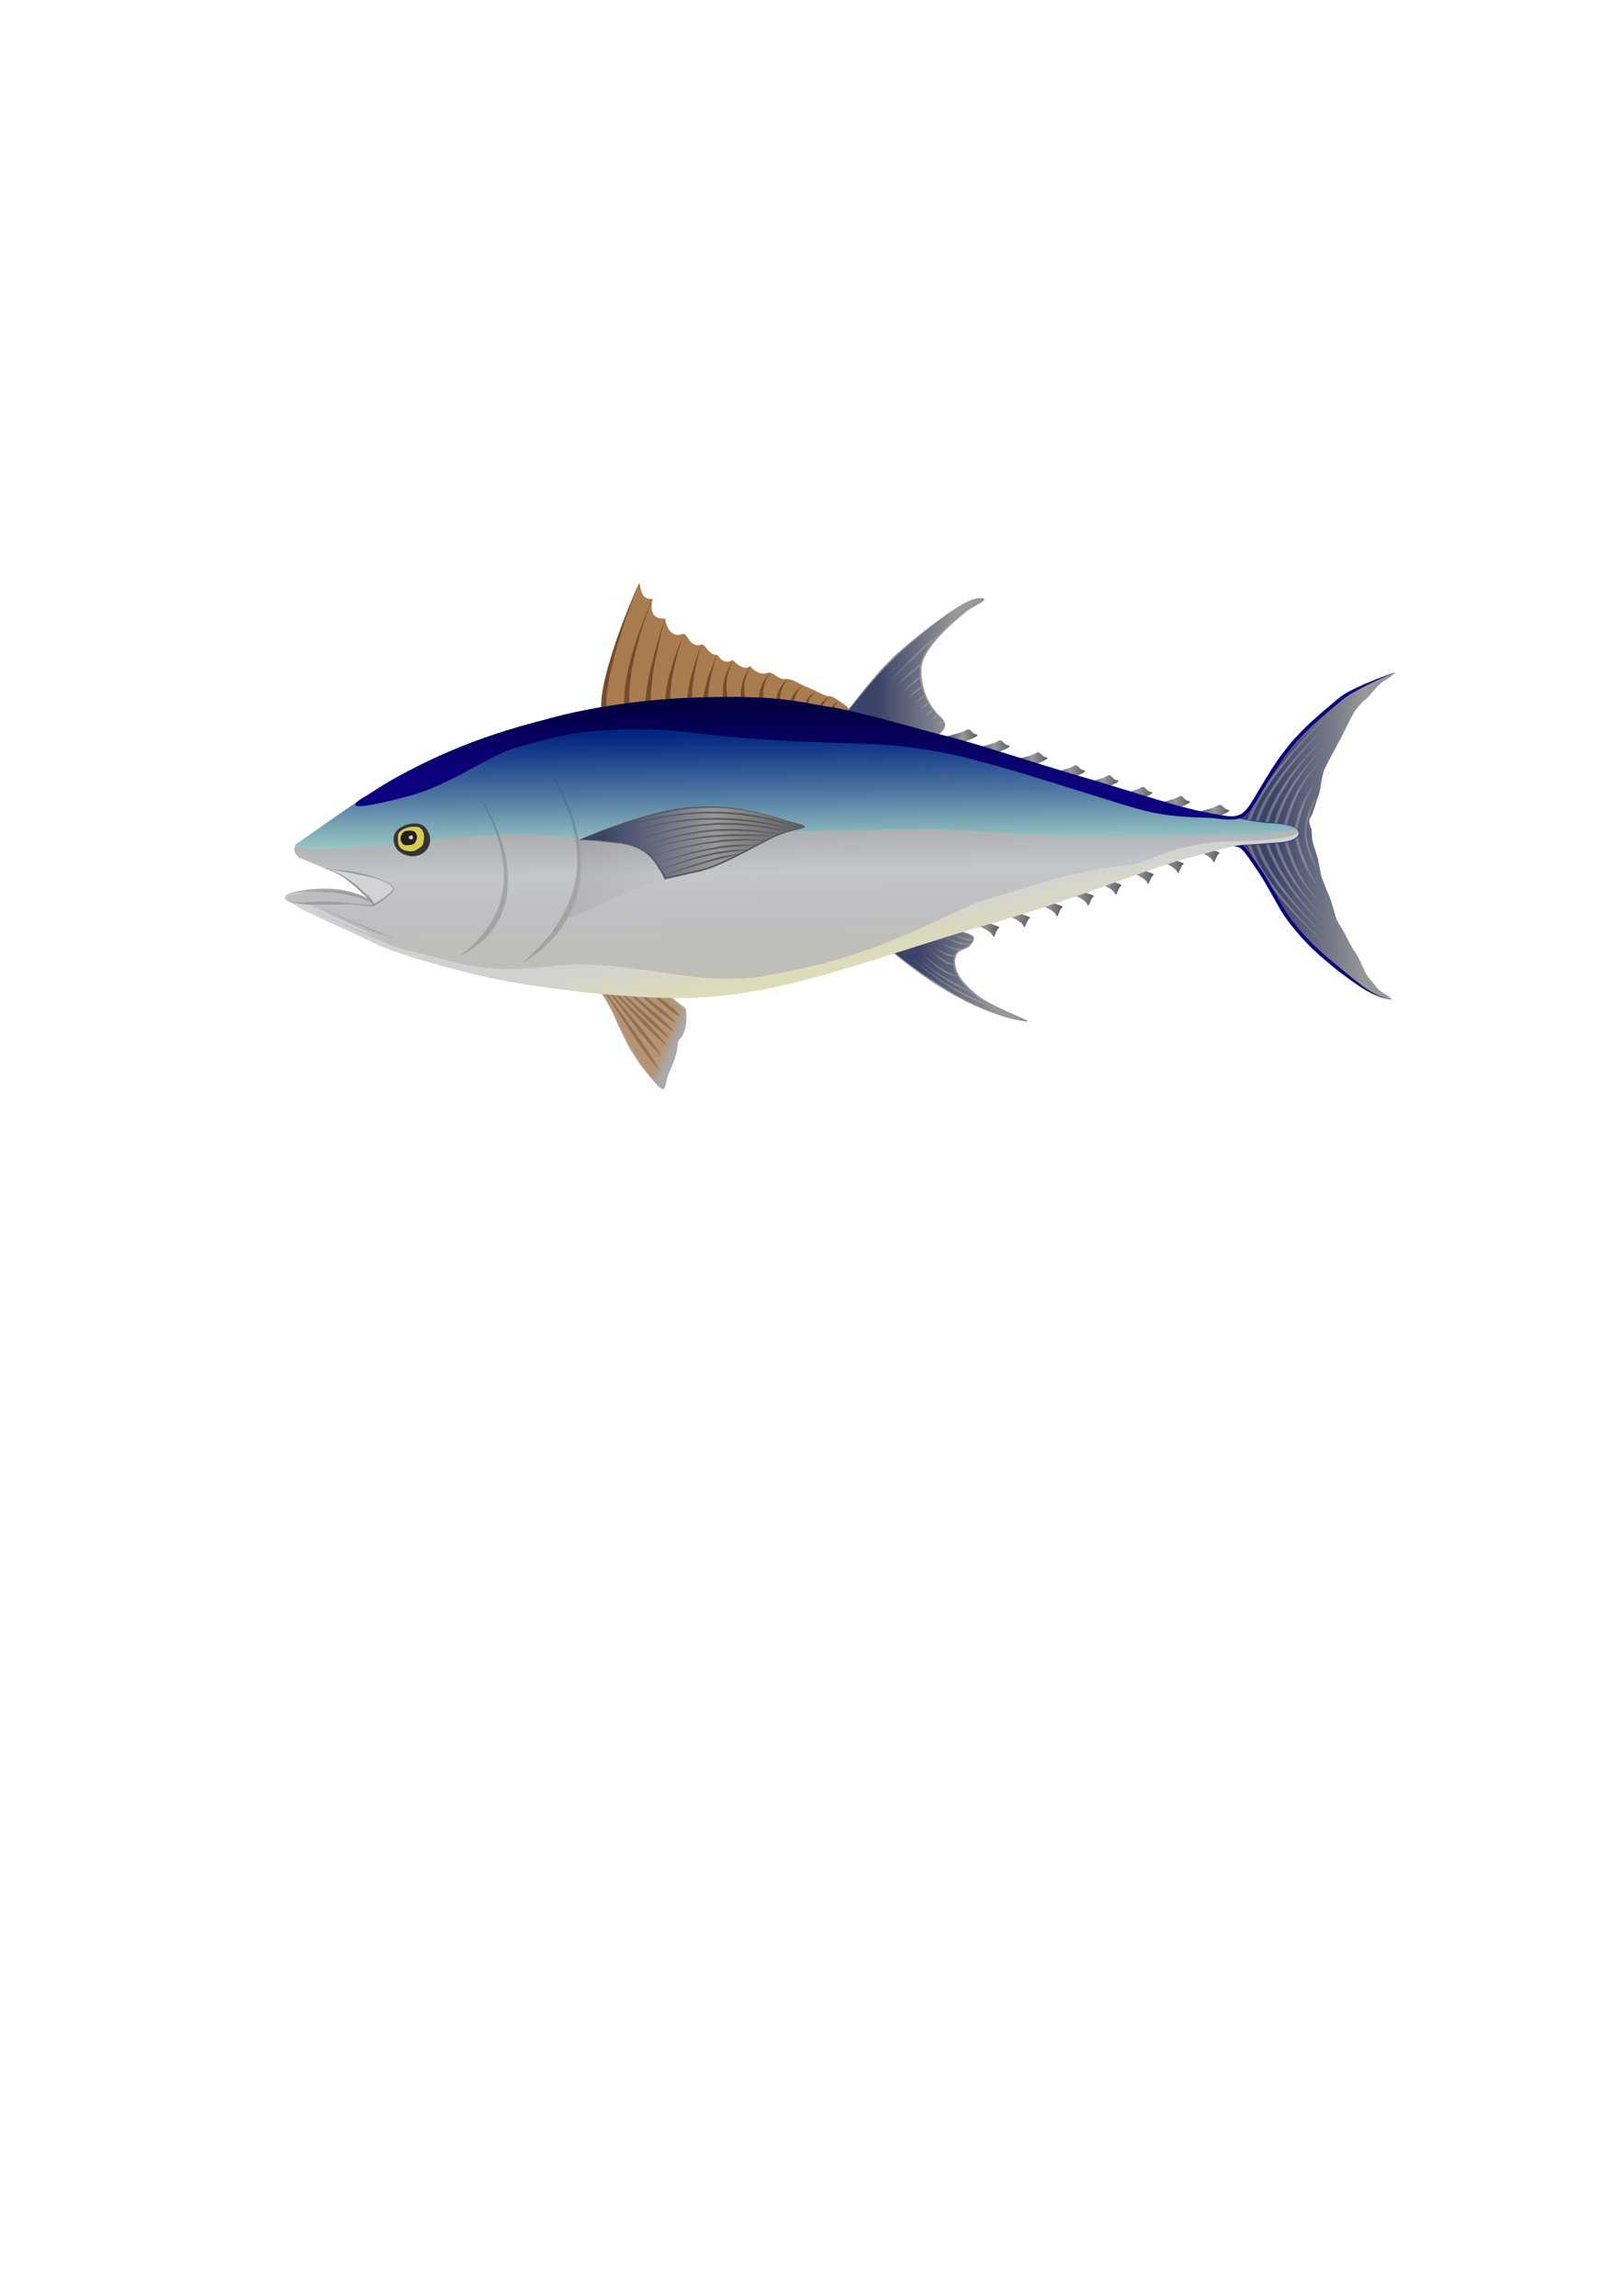 <?xml version="1.0" encoding="utf-8"?>
<!-- Generator: Adobe Illustrator 16.0.0, SVG Export Plug-In . SVG Version: 6.00 Build 0)  -->
<!DOCTYPE svg PUBLIC "-//W3C//DTD SVG 1.1//EN" "http://www.w3.org/Graphics/SVG/1.1/DTD/svg11.dtd">
<svg version="1.1" xmlns="http://www.w3.org/2000/svg" xmlns:xlink="http://www.w3.org/1999/xlink" x="0px" y="0px"
	 width="595.28px" height="841.89px" viewBox="0 0 595.28 841.89" enable-background="new 0 0 595.28 841.89" xml:space="preserve">
<g id="Layer_44">
</g>
<g id="tail">
	<g id="fill">
		<linearGradient id="SVGID_1_" gradientUnits="userSpaceOnUse" x1="452.14" y1="306.533" x2="511.926" y2="306.533">
			<stop  offset="0.248" style="stop-color:#3C4368"/>
			<stop  offset="0.802" style="stop-color:#979899"/>
		</linearGradient>
		<path fill="url(#SVGID_1_)" d="M511.926,246.511c-4.565,1.523-16.742,6.741-20.222,9.786c-3.48,3.043-11.742,9.35-17.614,16.309
			c-5.872,6.958-9.567,13.915-11.524,16.96c-1.957,3.045-4.565,8.917-8.047,10.003c-3.479,1.086-2.429,9.405-1.304,10.22
			c1.126,0.815,1.958-0.001,5.002,3.914c3.042,3.915,8.264,12.394,10.872,17.613c2.608,5.22,7.177,10.438,11.524,15.004
			c4.349,4.566,15.873,13.482,19.354,15.875c3.479,2.392,7.828,4.132,10.003,4.349c2.174,0.217-3.914-2.829-4.784-4.132
			c-0.869-1.304-3.914-4.348-4.565-6.087c-0.653-1.74-2.61-5.874-3.48-6.96c-0.869-1.086-3.262-5.654-3.913-6.958
			c-0.653-1.304-2.61-4.348-3.046-5.436c-0.435-1.087-1.739-6.305-2.608-8.263c-0.87-1.957-2.609-6.305-2.827-6.958
			s-1.306-6.74-1.522-7.394c-0.217-0.652-1.957-5.871-1.957-6.523c0-0.652-0.217-3.661-0.217-3.661s-1.521-2.862-0.436-4.385
			c1.087-1.522,2.175-6.089,3.044-8.263c0.87-2.174,0.87-6.959,2.393-10.003c1.522-3.044,3.913-7.394,5.871-11.09
			c1.957-3.696,4.132-8.699,5.436-10.22c1.306-1.522,1.74-2.392,3.479-3.697c1.74-1.305,4.218-5.227,6.443-6.562
			C510.608,247.954,511.926,246.511,511.926,246.511z"/>
	</g>
	<g id="stripes">
		<linearGradient id="SVGID_2_" gradientUnits="userSpaceOnUse" x1="456.699" y1="278.353" x2="504.589" y2="278.353">
			<stop  offset="0.034" style="stop-color:#9B9B98"/>
			<stop  offset="0.134" style="stop-color:#A4A5A7"/>
			<stop  offset="0.219" style="stop-color:#AEB0B7"/>
			<stop  offset="0.352" style="stop-color:#9FA3AA"/>
			<stop  offset="0.605" style="stop-color:#788187"/>
			<stop  offset="0.719" style="stop-color:#657076"/>
			<stop  offset="1" style="stop-color:#8B949A"/>
		</linearGradient>
		<path opacity="0.5" fill="url(#SVGID_2_)" d="M504.4,252.575c0,0-0.28-0.037-0.806-0.104c-0.53,0.01-1.295,0.124-2.231,0.44
			c-1.86,0.664-4.313,2.097-7.04,4.093c-5.453,4.002-12.034,10.236-18.003,16.983c-5.979,6.737-11.349,14.031-14.522,19.954
			c-1.605,2.948-2.647,5.538-3.183,7.383c-0.262,0.926-0.433,1.655-0.491,2.159c-0.084,0.501-0.13,0.768-0.13,0.768l-1.295-0.155
			c0,0,0.052-0.29,0.152-0.831c0.076-0.549,0.271-1.327,0.566-2.298c0.601-1.937,1.727-4.588,3.416-7.559
			c3.342-5.971,8.876-13.201,15.002-19.858c6.114-6.666,12.825-12.794,18.369-16.71c2.771-1.954,5.258-3.349,7.141-3.981
			c0.945-0.302,1.723-0.402,2.252-0.403C504.121,252.532,504.4,252.575,504.4,252.575z"/>
		<linearGradient id="SVGID_3_" gradientUnits="userSpaceOnUse" x1="459.79" y1="279.694" x2="502.447" y2="279.694">
			<stop  offset="0.034" style="stop-color:#9B9B98"/>
			<stop  offset="0.134" style="stop-color:#A4A5A7"/>
			<stop  offset="0.219" style="stop-color:#AEB0B7"/>
			<stop  offset="0.352" style="stop-color:#9FA3AA"/>
			<stop  offset="0.605" style="stop-color:#788187"/>
			<stop  offset="0.719" style="stop-color:#657076"/>
			<stop  offset="1" style="stop-color:#8B949A"/>
		</linearGradient>
		<path opacity="0.5" fill="url(#SVGID_3_)" d="M502.366,255.139c0,0-0.247,0.076-0.71,0.22c-0.466,0.137-1.158,0.319-1.936,0.796
			c-0.397,0.212-0.837,0.446-1.318,0.703c-0.452,0.303-0.94,0.631-1.464,0.982c-1.066,0.669-2.174,1.563-3.4,2.511
			c-2.431,1.921-5.131,4.333-7.904,7.036c-2.752,2.726-5.634,5.69-8.304,8.841c-2.726,3.101-5.231,6.382-7.504,9.506
			c-1.055,1.616-2.144,3.135-3.048,4.651c-0.851,1.543-1.808,2.928-2.422,4.335c-0.638,1.391-1.351,2.619-1.707,3.806
			c-0.384,1.172-0.865,2.161-1.008,3.027c-0.354,1.717-0.556,2.697-0.556,2.697l-1.296-0.155c0,0,0.234-1.042,0.645-2.865
			c0.177-0.922,0.686-1.927,1.112-3.139c0.4-1.229,1.147-2.465,1.832-3.877c0.659-1.43,1.652-2.811,2.549-4.362
			c0.947-1.519,2.077-3.03,3.174-4.64c2.353-3.104,4.939-6.355,7.738-9.417c2.745-3.11,5.696-6.029,8.51-8.707
			c2.834-2.656,5.588-5.02,8.063-6.9c1.248-0.924,2.374-1.797,3.459-2.449c0.531-0.342,1.028-0.661,1.487-0.956
			c0.489-0.248,0.938-0.476,1.342-0.681c0.789-0.463,1.481-0.63,1.951-0.759C502.118,255.21,502.366,255.139,502.366,255.139z"/>
		<linearGradient id="SVGID_4_" gradientUnits="userSpaceOnUse" x1="463.11" y1="283.165" x2="496.57" y2="283.165">
			<stop  offset="0.034" style="stop-color:#9B9B98"/>
			<stop  offset="0.134" style="stop-color:#A4A5A7"/>
			<stop  offset="0.219" style="stop-color:#AEB0B7"/>
			<stop  offset="0.352" style="stop-color:#9FA3AA"/>
			<stop  offset="0.605" style="stop-color:#788187"/>
			<stop  offset="0.719" style="stop-color:#657076"/>
			<stop  offset="1" style="stop-color:#8B949A"/>
		</linearGradient>
		<path opacity="0.5" fill="url(#SVGID_4_)" d="M496.197,261.994c0,0-0.67,0.517-1.842,1.423c-0.587,0.453-1.298,1.002-2.113,1.632
			c-0.841,0.602-1.671,1.423-2.628,2.253c-0.943,0.846-1.966,1.761-3.047,2.729c-1.018,1.037-2.092,2.129-3.201,3.259
			c-1.139,1.102-2.221,2.328-3.284,3.606c-1.064,1.276-2.218,2.514-3.24,3.855c-0.999,1.357-1.997,2.716-2.979,4.052
			c-1.039,1.3-1.793,2.756-2.641,4.084c-0.785,1.368-1.7,2.603-2.285,3.924c-0.62,1.302-1.206,2.532-1.747,3.668
			c-0.271,0.567-0.529,1.11-0.777,1.628c-0.179,0.542-0.348,1.057-0.507,1.54c-0.315,0.968-0.59,1.812-0.817,2.506
			c-0.454,1.387-0.714,2.18-0.714,2.18l-1.264-0.326c0,0,0.285-0.81,0.785-2.227c0.25-0.708,0.553-1.567,0.901-2.552
			c0.176-0.491,0.362-1.014,0.56-1.565c0.265-0.521,0.541-1.07,0.831-1.641c0.577-1.143,1.204-2.38,1.866-3.69
			c0.628-1.326,1.584-2.557,2.412-3.92c0.889-1.324,1.687-2.774,2.767-4.061c1.022-1.323,2.062-2.667,3.102-4.011
			c1.061-1.325,2.251-2.542,3.352-3.799c1.101-1.257,2.216-2.462,3.387-3.542c1.14-1.106,2.243-2.177,3.288-3.19
			c1.109-0.947,2.157-1.84,3.125-2.665c0.98-0.81,1.829-1.612,2.683-2.193c0.833-0.61,1.558-1.143,2.154-1.581
			C495.515,262.495,496.197,261.994,496.197,261.994z"/>
		<linearGradient id="SVGID_5_" gradientUnits="userSpaceOnUse" x1="466.525" y1="285.306" x2="494.439" y2="285.306">
			<stop  offset="0.034" style="stop-color:#9B9B98"/>
			<stop  offset="0.134" style="stop-color:#A4A5A7"/>
			<stop  offset="0.219" style="stop-color:#AEB0B7"/>
			<stop  offset="0.352" style="stop-color:#9FA3AA"/>
			<stop  offset="0.605" style="stop-color:#788187"/>
			<stop  offset="0.719" style="stop-color:#657076"/>
			<stop  offset="1" style="stop-color:#8B949A"/>
		</linearGradient>
		<path opacity="0.5" fill="url(#SVGID_5_)" d="M494.009,266.276c0,0-0.543,0.5-1.493,1.373c-0.936,0.89-2.343,2.089-3.902,3.657
			c-0.79,0.775-1.643,1.615-2.548,2.503c-0.915,0.875-1.778,1.898-2.727,2.901c-0.937,1.015-1.923,2.045-2.804,3.198
			c-0.901,1.132-1.853,2.256-2.739,3.426c-0.828,1.211-1.654,2.424-2.47,3.618c-0.871,1.156-1.435,2.476-2.14,3.653
			c-0.654,1.206-1.354,2.337-1.793,3.522c-0.491,1.155-0.957,2.25-1.386,3.258c-0.475,0.991-0.707,1.974-0.976,2.823
			c-0.256,0.853-0.479,1.594-0.664,2.206c-0.367,1.222-0.579,1.92-0.579,1.92l-1.264-0.326c0,0,0.234-0.708,0.645-1.949
			c0.205-0.62,0.455-1.372,0.742-2.234c0.296-0.857,0.563-1.851,1.074-2.851c0.465-1.017,0.969-2.117,1.503-3.279
			c0.479-1.192,1.223-2.324,1.922-3.528c0.746-1.176,1.354-2.496,2.269-3.644c0.856-1.182,1.728-2.384,2.597-3.586
			c0.929-1.155,1.917-2.261,2.855-3.375c0.918-1.134,1.938-2.144,2.905-3.136c0.981-0.98,1.874-1.982,2.817-2.833
			c0.93-0.866,1.808-1.684,2.618-2.438c1.607-1.526,3.046-2.684,4.005-3.547C493.452,266.76,494.009,266.276,494.009,266.276z"/>
		<linearGradient id="SVGID_6_" gradientUnits="userSpaceOnUse" x1="470.339" y1="288.321" x2="491.272" y2="288.321">
			<stop  offset="0.034" style="stop-color:#9B9B98"/>
			<stop  offset="0.134" style="stop-color:#A4A5A7"/>
			<stop  offset="0.219" style="stop-color:#AEB0B7"/>
			<stop  offset="0.352" style="stop-color:#9FA3AA"/>
			<stop  offset="0.605" style="stop-color:#788187"/>
			<stop  offset="0.719" style="stop-color:#657076"/>
			<stop  offset="1" style="stop-color:#8B949A"/>
		</linearGradient>
		<path opacity="0.5" fill="url(#SVGID_6_)" d="M490.798,272.307c0,0-1.614,1.754-4.036,4.385c-1.194,1.33-2.631,2.845-4.04,4.573
			c-0.719,0.852-1.479,1.719-2.143,2.682c-0.664,0.958-1.445,1.86-2.032,2.89c-0.605,1.015-1.21,2.03-1.806,3.03
			c-0.493,1.053-0.979,2.089-1.448,3.092c-0.513,0.982-0.805,2.023-1.166,2.971c-0.342,0.956-0.666,1.859-0.964,2.693
			c-0.937,3.426-1.56,5.711-1.56,5.711l-1.265-0.326c0,0,0.711-2.293,1.778-5.732c0.333-0.839,0.693-1.747,1.076-2.708
			c0.399-0.953,0.729-1.993,1.287-2.98c0.514-1.005,1.044-2.043,1.583-3.096c0.641-0.996,1.291-2.007,1.941-3.018
			c0.631-1.021,1.451-1.909,2.156-2.854c0.704-0.949,1.497-1.794,2.248-2.625c1.477-1.688,2.963-3.152,4.203-4.443
			C489.123,274.006,490.798,272.307,490.798,272.307z"/>
		<linearGradient id="SVGID_7_" gradientUnits="userSpaceOnUse" x1="474.606" y1="293.158" x2="486.352" y2="293.158">
			<stop  offset="0.034" style="stop-color:#9B9B98"/>
			<stop  offset="0.134" style="stop-color:#A4A5A7"/>
			<stop  offset="0.219" style="stop-color:#AEB0B7"/>
			<stop  offset="0.352" style="stop-color:#9FA3AA"/>
			<stop  offset="0.605" style="stop-color:#788187"/>
			<stop  offset="0.719" style="stop-color:#657076"/>
			<stop  offset="1" style="stop-color:#8B949A"/>
		</linearGradient>
		<path opacity="0.5" fill="url(#SVGID_7_)" d="M485.834,282.015c0,0-0.865,1.288-2.16,3.22c-0.325,0.483-0.676,1.006-1.048,1.559
			c-0.355,0.561-0.802,1.115-1.106,1.775c-0.67,1.279-1.385,2.644-2.099,4.007c-0.729,1.352-1.095,2.873-1.626,4.203
			c-0.233,0.68-0.5,1.321-0.675,1.956c-0.143,0.646-0.278,1.256-0.403,1.82c-0.499,2.247-0.83,3.745-0.83,3.745l-1.28-0.258
			c0,0,0.419-1.511,1.048-3.777c0.157-0.565,0.327-1.177,0.506-1.825c0.213-0.637,0.522-1.285,0.796-1.966
			c0.613-1.336,1.064-2.85,1.881-4.191c0.797-1.343,1.593-2.687,2.34-3.947c0.344-0.647,0.815-1.174,1.202-1.716
			c0.4-0.534,0.778-1.038,1.129-1.503C484.904,283.256,485.834,282.015,485.834,282.015z"/>
		<linearGradient id="SVGID_8_" gradientUnits="userSpaceOnUse" x1="456.696" y1="332.535" x2="502.693" y2="332.535">
			<stop  offset="0.034" style="stop-color:#9B9B98"/>
			<stop  offset="0.134" style="stop-color:#A4A5A7"/>
			<stop  offset="0.219" style="stop-color:#AEB0B7"/>
			<stop  offset="0.352" style="stop-color:#9FA3AA"/>
			<stop  offset="0.605" style="stop-color:#788187"/>
			<stop  offset="0.719" style="stop-color:#657076"/>
			<stop  offset="1" style="stop-color:#8B949A"/>
		</linearGradient>
		<path opacity="0.5" fill="url(#SVGID_8_)" d="M502.366,358.975c0,0-0.938-0.584-2.578-1.609c-1.599-1.088-3.852-2.696-6.437-4.774
			c-2.58-2.084-5.552-4.57-8.588-7.398c-3.064-2.795-6.208-5.916-9.254-9.13c-3.011-3.247-5.962-6.558-8.481-9.874
			c-1.325-1.604-2.413-3.306-3.54-4.847c-1.052-1.595-1.999-3.142-2.847-4.582c-0.74-1.505-1.532-2.828-2.03-4.107
			c-0.473-1.289-0.974-2.38-1.229-3.339c-0.437-1.948-0.686-3.062-0.686-3.062l1.295-0.156c0,0,0.217,1.047,0.594,2.879
			c0.224,0.91,0.692,1.975,1.12,3.221c0.454,1.241,1.211,2.553,1.901,4.035c0.808,1.426,1.71,2.964,2.718,4.557
			c1.086,1.544,2.13,3.245,3.416,4.862c2.435,3.332,5.312,6.682,8.25,9.97c2.973,3.258,6.051,6.425,9.057,9.271
			c2.978,2.878,5.896,5.413,8.433,7.542c2.544,2.124,4.762,3.769,6.339,4.886C501.439,358.373,502.366,358.975,502.366,358.975z"/>
		<linearGradient id="SVGID_9_" gradientUnits="userSpaceOnUse" x1="459.79" y1="330.187" x2="500.079" y2="330.187">
			<stop  offset="0.034" style="stop-color:#9B9B98"/>
			<stop  offset="0.134" style="stop-color:#A4A5A7"/>
			<stop  offset="0.219" style="stop-color:#AEB0B7"/>
			<stop  offset="0.352" style="stop-color:#9FA3AA"/>
			<stop  offset="0.605" style="stop-color:#788187"/>
			<stop  offset="0.719" style="stop-color:#657076"/>
			<stop  offset="1" style="stop-color:#8B949A"/>
		</linearGradient>
		<path opacity="0.5" fill="url(#SVGID_9_)" d="M499.751,354.277c0,0-0.857-0.5-2.286-1.475c-1.42-0.996-3.415-2.468-5.693-4.376
			c-4.584-3.781-10.423-9.17-15.743-15.063c-1.353-1.453-2.637-2.968-3.885-4.472c-1.289-1.473-2.396-3.054-3.556-4.514
			c-1.074-1.524-2.126-2.994-3.047-4.439c-0.85-1.489-1.797-2.815-2.415-4.191c-0.651-1.355-1.342-2.553-1.714-3.733
			c-0.391-1.166-0.884-2.129-1.024-3.02c-0.381-1.744-0.598-2.741-0.598-2.741l1.295-0.156c0,0,0.188,0.941,0.514,2.587
			c0.107,0.837,0.57,1.783,0.922,2.908c0.328,1.139,0.982,2.324,1.588,3.657c0.571,1.353,1.481,2.679,2.285,4.16
			c0.878,1.442,1.888,2.916,2.919,4.445c1.118,1.47,2.183,3.059,3.433,4.548c1.21,1.52,2.455,3.053,3.77,4.526
			c5.175,5.976,10.891,11.474,15.39,15.341c2.234,1.952,4.195,3.462,5.591,4.484C498.903,353.762,499.751,354.277,499.751,354.277z"
			/>
		<linearGradient id="SVGID_10_" gradientUnits="userSpaceOnUse" x1="463.107" y1="327.688" x2="497.512" y2="327.688">
			<stop  offset="0.034" style="stop-color:#9B9B98"/>
			<stop  offset="0.134" style="stop-color:#A4A5A7"/>
			<stop  offset="0.219" style="stop-color:#AEB0B7"/>
			<stop  offset="0.352" style="stop-color:#9FA3AA"/>
			<stop  offset="0.605" style="stop-color:#788187"/>
			<stop  offset="0.719" style="stop-color:#657076"/>
			<stop  offset="1" style="stop-color:#8B949A"/>
		</linearGradient>
		<path opacity="0.5" fill="url(#SVGID_10_)" d="M497.14,349.365c0,0-0.698-0.515-1.92-1.417c-0.612-0.45-1.353-0.998-2.204-1.625
			c-0.874-0.596-1.735-1.431-2.74-2.26c-0.988-0.851-2.06-1.771-3.191-2.745c-1.072-1.042-2.2-2.14-3.367-3.276
			c-1.198-1.109-2.337-2.35-3.468-3.635s-2.348-2.535-3.441-3.887c-1.07-1.375-2.141-2.75-3.193-4.101
			c-1.105-1.317-1.949-2.788-2.863-4.145c-0.859-1.39-1.826-2.655-2.505-3.998c-0.687-1.337-1.337-2.603-1.938-3.77
			c-0.3-0.585-0.587-1.145-0.861-1.678c-0.24-0.547-0.404-1.097-0.593-1.596c-0.361-1.01-0.675-1.89-0.936-2.614
			c-0.516-1.453-0.812-2.281-0.812-2.281l1.266-0.327c0,0,0.269,0.811,0.739,2.231c0.234,0.711,0.521,1.574,0.848,2.564
			c0.172,0.492,0.318,1.03,0.54,1.571c0.257,0.529,0.526,1.085,0.808,1.664c0.563,1.162,1.172,2.419,1.817,3.75
			c0.634,1.337,1.562,2.609,2.38,4.001c0.871,1.363,1.671,2.84,2.737,4.17c1.014,1.366,2.044,2.755,3.072,4.145
			c1.057,1.37,2.235,2.64,3.33,3.945c1.097,1.306,2.201,2.568,3.368,3.699c1.137,1.16,2.236,2.281,3.278,3.344
			c1.105,0.997,2.149,1.938,3.113,2.809c0.983,0.85,1.823,1.704,2.685,2.321c0.836,0.648,1.564,1.211,2.164,1.676
			C496.453,348.833,497.14,349.365,497.14,349.365z"/>
		<linearGradient id="SVGID_11_" gradientUnits="userSpaceOnUse" x1="466.525" y1="325.039" x2="494.436" y2="325.039">
			<stop  offset="0.034" style="stop-color:#9B9B98"/>
			<stop  offset="0.134" style="stop-color:#A4A5A7"/>
			<stop  offset="0.219" style="stop-color:#AEB0B7"/>
			<stop  offset="0.352" style="stop-color:#9FA3AA"/>
			<stop  offset="0.605" style="stop-color:#788187"/>
			<stop  offset="0.719" style="stop-color:#657076"/>
			<stop  offset="1" style="stop-color:#8B949A"/>
		</linearGradient>
		<path opacity="0.5" fill="url(#SVGID_11_)" d="M494.006,344.068c0,0-0.558-0.485-1.53-1.333c-0.959-0.863-2.398-2.021-4.003-3.547
			c-0.813-0.755-1.69-1.572-2.621-2.438c-0.942-0.852-1.835-1.853-2.814-2.833c-0.969-0.992-1.988-2.002-2.907-3.136
			c-0.938-1.114-1.926-2.22-2.854-3.375c-0.87-1.201-1.741-2.402-2.597-3.585c-0.915-1.147-1.522-2.466-2.271-3.642
			c-0.699-1.207-1.442-2.338-1.921-3.528c-0.533-1.164-1.037-2.264-1.502-3.28c-0.512-1-0.778-1.992-1.075-2.851
			c-0.286-0.864-0.536-1.614-0.741-2.234c-0.41-1.24-0.645-1.948-0.645-1.948l1.264-0.327c0,0,0.212,0.699,0.579,1.92
			c0.186,0.612,0.408,1.354,0.664,2.206c0.268,0.849,0.501,1.833,0.976,2.823c0.429,1.009,0.893,2.102,1.386,3.259
			c0.438,1.185,1.139,2.314,1.793,3.52c0.704,1.177,1.267,2.499,2.138,3.655c0.814,1.193,1.643,2.405,2.472,3.618
			c0.886,1.169,1.836,2.292,2.738,3.425c0.88,1.153,1.867,2.185,2.803,3.198c0.948,1.003,1.811,2.026,2.728,2.901
			c0.903,0.889,1.758,1.728,2.546,2.503c1.561,1.568,2.967,2.767,3.902,3.657C493.463,343.568,494.006,344.068,494.006,344.068z"/>
		<linearGradient id="SVGID_12_" gradientUnits="userSpaceOnUse" x1="470.338" y1="322.023" x2="491.271" y2="322.023">
			<stop  offset="0.034" style="stop-color:#9B9B98"/>
			<stop  offset="0.134" style="stop-color:#A4A5A7"/>
			<stop  offset="0.219" style="stop-color:#AEB0B7"/>
			<stop  offset="0.352" style="stop-color:#9FA3AA"/>
			<stop  offset="0.605" style="stop-color:#788187"/>
			<stop  offset="0.719" style="stop-color:#657076"/>
			<stop  offset="1" style="stop-color:#8B949A"/>
		</linearGradient>
		<path opacity="0.5" fill="url(#SVGID_12_)" d="M490.797,338.037c0,0-1.674-1.699-4.185-4.245c-1.24-1.289-2.728-2.753-4.204-4.441
			c-0.751-0.833-1.544-1.678-2.248-2.627c-0.704-0.944-1.525-1.831-2.157-2.854c-0.649-1.011-1.3-2.022-1.94-3.017
			c-0.539-1.055-1.069-2.091-1.582-3.096c-0.559-0.987-0.889-2.027-1.29-2.98c-0.381-0.961-0.741-1.869-1.074-2.708
			c-1.066-3.439-1.778-5.731-1.778-5.731l1.265-0.327c0,0,0.623,2.285,1.56,5.711c0.298,0.834,0.622,1.737,0.965,2.692
			c0.36,0.949,0.652,1.99,1.165,2.972c0.469,1.002,0.954,2.039,1.447,3.092c0.598,1,1.202,2.015,1.808,3.03
			c0.587,1.029,1.367,1.931,2.032,2.889c0.663,0.963,1.424,1.83,2.142,2.684c1.408,1.727,2.846,3.241,4.04,4.571
			C489.183,336.282,490.797,338.037,490.797,338.037z"/>
		<linearGradient id="SVGID_13_" gradientUnits="userSpaceOnUse" x1="474.606" y1="319.038" x2="489.189" y2="319.038">
			<stop  offset="0.034" style="stop-color:#9B9B98"/>
			<stop  offset="0.134" style="stop-color:#A4A5A7"/>
			<stop  offset="0.219" style="stop-color:#AEB0B7"/>
			<stop  offset="0.352" style="stop-color:#9FA3AA"/>
			<stop  offset="0.605" style="stop-color:#788187"/>
			<stop  offset="0.719" style="stop-color:#657076"/>
			<stop  offset="1" style="stop-color:#8B949A"/>
		</linearGradient>
		<path opacity="0.5" fill="url(#SVGID_13_)" d="M488.706,332.031c0,0-1.183-1.417-2.955-3.541c-0.443-0.531-0.924-1.108-1.43-1.716
			c-0.497-0.617-1.088-1.216-1.504-1.984c-0.92-1.479-1.898-3.055-2.88-4.632l-0.727-1.19l-0.555-1.262
			c-0.368-0.838-0.729-1.664-1.081-2.461c-0.35-0.801-0.689-1.573-1.01-2.307c-0.308-0.74-0.455-1.487-0.668-2.15
			c-0.776-2.691-1.292-4.483-1.292-4.483l1.28-0.258c0,0,0.428,1.772,1.068,4.431c0.179,0.659,0.292,1.402,0.56,2.138
			c0.282,0.731,0.583,1.502,0.892,2.301c0.31,0.8,0.631,1.627,0.954,2.466l0.491,1.271l0.661,1.196
			c0.897,1.598,1.794,3.195,2.634,4.694c0.378,0.781,0.944,1.408,1.412,2.045c0.479,0.631,0.935,1.227,1.353,1.777
			C487.587,330.564,488.706,332.031,488.706,332.031z"/>
		<linearGradient id="SVGID_14_" gradientUnits="userSpaceOnUse" x1="478.464" y1="305.801" x2="485.032" y2="305.801">
			<stop  offset="0.034" style="stop-color:#9B9B98"/>
			<stop  offset="0.134" style="stop-color:#A4A5A7"/>
			<stop  offset="0.219" style="stop-color:#AEB0B7"/>
			<stop  offset="0.352" style="stop-color:#9FA3AA"/>
			<stop  offset="0.605" style="stop-color:#788187"/>
			<stop  offset="0.719" style="stop-color:#657076"/>
			<stop  offset="1" style="stop-color:#8B949A"/>
		</linearGradient>
		<path opacity="0.5" fill="url(#SVGID_14_)" d="M484.745,321.75c0,0-0.296-0.46-0.814-1.267c-0.48-0.824-1.3-1.94-1.991-3.435
			c-1.383-2.942-3.355-7.035-3.456-11.545c0.01-1.167,0.195-2.194,0.284-3.281c0.021-1.076,0.53-2.096,0.764-3.105
			c0.149-0.501,0.295-0.993,0.438-1.476c0.198-0.455,0.394-0.898,0.583-1.333c0.381-0.864,0.74-1.682,1.072-2.436
			c0.685-1.496,1.536-2.596,2-3.432c0.503-0.814,0.477-0.548,0.477-0.548s0.1-0.228-0.278,0.651c-0.401,0.869-0.859,2.166-1.61,3.61
			c-0.326,0.745-0.681,1.55-1.056,2.404c-0.188,0.426-0.38,0.865-0.577,1.312c-0.136,0.462-0.276,0.934-0.418,1.414
			c-0.222,0.979-0.723,1.905-0.745,3.003c-0.086,1.051-0.277,2.192-0.28,3.202c0.09,4.318,2.013,8.353,3.39,11.271
			c0.771,1.436,1.198,2.748,1.624,3.604C484.528,321.246,484.745,321.75,484.745,321.75z"/>
	</g>
	<g id="outline">
		<path fill="#0D007F" d="M511.926,246.511c0,0-2.563,0.929-6.862,2.946c-2.146,1.011-4.75,2.259-7.621,3.875
			c-1.427,0.799-2.964,1.688-4.375,2.771c-1.427,1.038-2.929,2.396-4.486,3.674c-3.135,2.606-6.449,5.503-9.766,8.742
			c-1.546,1.708-3.285,3.379-4.792,5.238c-1.453,1.962-3.153,3.857-4.484,5.987c-0.704,1.045-1.414,2.099-2.128,3.16
			c-0.676,1.098-1.355,2.205-2.039,3.316c-1.363,2.252-2.788,4.502-4.092,6.804c-1.389,2.288-2.76,4.751-5.184,6.497l-1.898,0.93
			c-0.269,0.25-0.67,0.716-0.887,1.276c-0.471,1.115-0.604,2.446-0.605,3.731c0.01,1.25,0.177,2.72,0.65,3.602l0.071,0.115
			c0.007-0.014-0.032-0.051-0.063-0.034c0.067,0.039,0.305,0.067,0.449,0.101c0.35,0.092,0.627,0.066,1.046,0.275
			c0.877,0.28,1.317,0.864,1.868,1.367c1.888,2.067,3.328,4.402,4.816,6.594c3.133,4.323,5.54,9.111,8.125,13.541
			c2.372,4.488,5.448,8.203,8.514,11.709c1.598,1.728,3.05,3.373,4.715,4.829c1.592,1.523,3.163,2.939,4.743,4.195
			c3.129,2.586,5.998,4.955,8.539,7.057c1.299,1.017,2.514,1.971,3.638,2.854c1.134,0.806,2.272,1.538,3.277,2.137
			c2.055,1.143,3.788,1.839,4.983,2.273c1.234,0.308,1.892,0.472,1.892,0.472s-0.67-0.125-1.924-0.36
			c-1.224-0.365-3.005-0.951-5.18-1.997c-1.068-0.556-2.192-1.184-3.439-1.964c-1.183-0.816-2.463-1.701-3.831-2.647
			c-2.684-1.953-5.727-4.136-8.824-6.849c-1.61-1.286-3.19-2.71-4.775-4.227c-1.65-1.439-3.214-3.197-4.786-4.9
			c-3.076-3.508-6.313-7.443-8.709-11.998c-2.555-4.362-4.874-9.021-8.029-13.379c-1.514-2.232-2.92-4.503-4.69-6.439
			c-0.44-0.412-0.874-0.922-1.345-1.032c-0.176-0.138-0.607-0.157-0.912-0.236c-0.183-0.044-0.294-0.039-0.537-0.124
			c-0.176-0.074-0.367-0.188-0.493-0.303l-0.223-0.301c-0.798-1.53-0.812-2.881-0.87-4.319c0.006-1.415,0.128-2.854,0.709-4.252
			c0.307-0.695,0.702-1.367,1.52-1.94l1.756-0.85c2.015-1.436,3.423-3.806,4.767-6.06c1.336-2.354,2.752-4.588,4.103-6.823
			c0.69-1.119,1.374-2.234,2.054-3.339c0.732-1.085,1.457-2.161,2.176-3.229c1.381-2.194,3.045-4.043,4.508-6.02
			c1.578-1.947,3.316-3.611,4.903-5.36c3.363-3.288,6.704-6.205,9.838-8.812c1.603-1.291,2.947-2.627,4.563-3.728
			c1.606-1.08,3.19-1.863,4.694-2.591c3-1.456,5.681-2.545,7.895-3.426C509.317,247.281,511.926,246.511,511.926,246.511z"/>
	</g>
</g>
<g id="top_front_fin">
	<g id="background">
		<path fill="#A97C50" d="M220.673,261.289c0-12.839,13.493-49.066,13.928-47.325c0.435,1.74,0.435,6.093,4.789,5.658
			c0,0-2.394,7.834,4.57,7.182c0,0,0.746,7.696,6.528,5.658c1.635-0.577,2.377,5.394,6.796,3.917
			c1.285-0.43,2.981,4.182,5.674,3.751c0.518-0.083,1.894,4.083,5.811,1.908c0,0,4.134,4.568,6.311,2.175c0,0,2.857,3.88,6.622,2.49
			c1.625-0.601,3.606,2.516,6.217,2.298c2.611-0.218,4.57,1.524,7.834,2.83c3.265,1.305,7.181,3.698,8.487,3.481
			s5.007,2.831,6.313,3.701s1.522,4.48,1.522,4.48"/>
	</g>
	<g id="Layer_20">
		<path fill="#754C29" d="M234.601,213.964c0,0-0.358,0.662-0.875,1.871c-0.533,1.198-1.229,2.943-2.022,5.049
			c-1.594,4.212-3.524,9.901-5.195,15.659c-1.678,5.752-3.08,11.588-3.68,15.995c-0.119,1.101-0.308,2.11-0.335,3.001
			c-0.038,0.888-0.124,1.67-0.107,2.298c0.05,1.248,0.078,1.96,0.078,1.96l-1.951,0.168c0,0,0-0.79,0-2.168
			c0.01-0.687,0.13-1.494,0.21-2.431c0.071-0.94,0.303-1.96,0.475-3.092c0.802-4.502,2.456-10.314,4.376-16.023
			c1.913-5.713,4.078-11.33,5.845-15.48c0.881-2.076,1.646-3.792,2.231-4.973C234.216,214.61,234.601,213.964,234.601,213.964z"/>
		<path fill="#754C29" d="M239.389,219.622c0,0-0.978,2.309-2.208,5.855c-0.653,1.76-1.303,3.851-2.007,6.084
			c-0.733,2.227-1.296,4.665-1.973,7.064c-0.554,2.431-1.059,4.871-1.509,7.156c-0.297,2.304-0.573,4.454-0.811,6.298
			c-0.06,3.681-0.1,6.137-0.1,6.137l-1.958,0.063c0,0,0.166-2.548,0.414-6.372c0.334-1.868,0.724-4.048,1.14-6.384
			c0.57-2.295,1.201-4.736,1.878-7.157c0.8-2.385,1.486-4.804,2.33-7c0.816-2.209,1.569-4.268,2.309-5.999
			C238.3,221.878,239.389,219.622,239.389,219.622z"/>
		<path fill="#754C29" d="M243.959,226.803c0,0-2.201,7.75-3.673,15.638c-0.373,1.97-0.651,3.953-0.962,5.801
			c-0.203,1.857-0.39,3.591-0.552,5.077c-0.111,2.966-0.146,4.929-0.146,4.929h-1.958c0,0,0.155-2.056,0.46-5.103
			c0.256-1.501,0.555-3.251,0.874-5.127c0.428-1.85,0.832-3.831,1.327-5.787C241.292,234.399,243.959,226.803,243.959,226.803z"/>
		<path fill="#754C29" d="M250.86,232.451c0,0-0.604,1.539-1.337,3.901c-0.397,1.17-0.769,2.566-1.196,4.048
			c-0.407,1.486-0.768,3.093-1.147,4.688c-0.15,0.806-0.3,1.611-0.448,2.405c-0.129,0.796-0.332,1.566-0.392,2.331
			c-0.162,1.521-0.367,2.934-0.449,4.146c-0.051,2.42-0.084,4.034-0.084,4.034h-1.959c0,0,0.16-1.681,0.399-4.203
			c0.177-1.246,0.493-2.678,0.775-4.218c0.12-0.773,0.382-1.541,0.573-2.338c0.209-0.79,0.421-1.594,0.633-2.398
			c0.504-1.583,0.987-3.17,1.506-4.633c0.541-1.458,1.016-2.824,1.5-3.967C250.145,233.939,250.86,232.451,250.86,232.451z"/>
		<path fill="#754C29" d="M257.283,236.378c0,0-0.459,1.4-1.012,3.536c-0.297,1.061-0.577,2.317-0.89,3.657
			c-0.316,1.337-0.549,2.789-0.836,4.222c-0.206,1.447-0.42,2.892-0.573,4.246c-0.085,1.355-0.165,2.62-0.234,3.705
			c0.073,2.143,0.121,3.572,0.121,3.572l-1.956,0.11c0,0,0.074-1.513,0.185-3.783c0.165-1.109,0.354-2.405,0.56-3.792
			c0.27-1.37,0.611-2.817,0.939-4.262c0.411-1.424,0.766-2.86,1.196-4.177c0.425-1.319,0.81-2.55,1.196-3.588
			C256.709,237.735,257.283,236.378,257.283,236.378z"/>
		<path fill="#754C29" d="M262.958,240.129c0,0-0.37,1.185-0.926,2.961c-0.529,1.782-1.231,4.158-1.66,6.579
			c-0.252,1.203-0.369,2.426-0.542,3.558c-0.077,1.144-0.168,2.205-0.212,3.115c0.014,1.818,0.024,3.03,0.024,3.03h-1.958
			c0,0,0.115-1.265,0.287-3.162c0.138-0.94,0.341-2.029,0.537-3.193c0.292-1.145,0.535-2.379,0.913-3.576
			c0.679-2.415,1.62-4.73,2.324-6.454C262.472,241.272,262.958,240.129,262.958,240.129z"/>
		<path fill="#754C29" d="M268.822,242.09c0,0-0.085,0.258-0.235,0.71c-0.15,0.447-0.467,1.069-0.755,1.828
			c-0.329,0.745-0.603,1.65-0.883,2.613c-0.136,0.482-0.191,1.004-0.294,1.516c-0.103,0.514-0.188,1.035-0.184,1.572
			c-0.022,0.529-0.044,1.058-0.066,1.579c-0.034,0.518,0.078,1.035,0.106,1.526c0.048,0.493,0.093,0.968,0.138,1.418
			c0.014,0.452,0.171,0.868,0.244,1.257c0.359,1.54,0.598,2.567,0.598,2.567l-1.905,0.451c0,0-0.132-1.117-0.329-2.792
			c-0.032-0.419-0.142-0.86-0.107-1.351c0.007-0.483,0.015-0.992,0.024-1.52c0.028-0.525-0.025-1.066,0.072-1.613
			c0.084-0.544,0.169-1.098,0.255-1.653c0.06-0.555,0.211-1.093,0.379-1.616c0.167-0.523,0.284-1.049,0.48-1.529
			c0.402-0.961,0.783-1.844,1.197-2.556c0.376-0.732,0.748-1.289,0.953-1.725C268.708,242.338,268.822,242.09,268.822,242.09z"/>
		<path fill="#754C29" d="M275.079,244.212c0,0-0.04,0.234-0.107,0.645c-0.1,0.389-0.366,0.97-0.642,1.617
			c-0.306,0.646-0.565,1.431-0.843,2.257c-0.169,0.862-0.443,1.747-0.448,2.683c-0.029,0.459-0.059,0.917-0.089,1.369
			c0.036,0.454,0.071,0.901,0.105,1.333c0.042,0.861,0.133,1.657,0.32,2.335c0.292,1.35,0.485,2.25,0.485,2.25l-1.918,0.401
			c0,0-0.082-0.982-0.209-2.457c-0.099-0.727-0.089-1.591-0.016-2.519c0.022-0.458,0.048-0.933,0.072-1.415
			c0.093-0.477,0.188-0.961,0.282-1.446c0.133-0.974,0.541-1.885,0.832-2.744c0.398-0.822,0.767-1.583,1.154-2.187
			c0.179-0.305,0.343-0.585,0.488-0.833c0.128-0.252,0.294-0.456,0.343-0.661C275.01,244.44,275.079,244.212,275.079,244.212z"/>
		<path fill="#754C29" d="M282.647,246.709c0,0-0.542,0.572-1.124,1.572c-0.263,0.515-0.597,1.1-0.824,1.78
			c-0.112,0.337-0.228,0.686-0.346,1.041c-0.132,0.347-0.149,0.738-0.231,1.103l-0.192,1.101c-0.007,0.37-0.016,0.733-0.021,1.085
			c-0.03,0.699-0.042,1.343,0.077,1.9c0.152,1.098,0.253,1.83,0.253,1.83l-1.94,0.258c0,0,0.014-0.822,0.036-2.056
			c-0.027-0.61,0.093-1.322,0.243-2.074c0.067-0.374,0.138-0.76,0.209-1.153l0.392-1.148c0.148-0.377,0.231-0.772,0.429-1.121
			c0.181-0.351,0.36-0.696,0.532-1.03c0.346-0.662,0.787-1.213,1.133-1.688C282.024,247.186,282.647,246.709,282.647,246.709z"/>
		<path fill="#754C29" d="M289,249.027c0,0-0.521,0.502-1.085,1.403c-0.324,0.418-0.561,1.001-0.881,1.562
			c-0.203,0.622-0.528,1.24-0.633,1.918c-0.104,0.674-0.303,1.319-0.225,1.954c0.044,0.625-0.05,1.197,0.136,1.675
			c0.238,0.945,0.395,1.575,0.395,1.575l-1.889,0.513c0,0-0.061-0.779-0.151-1.946c-0.104-0.572,0.099-1.252,0.179-1.958
			c0.045-0.719,0.383-1.419,0.627-2.123c0.243-0.707,0.701-1.314,1.022-1.916c0.439-0.535,0.777-1.075,1.18-1.447
			C288.401,249.431,289,249.027,289,249.027z"/>
		<path fill="#754C29" d="M299.344,253.652c0.04,0.026-0.498,0.443-1.221,1.118c-0.187,0.157-0.354,0.363-0.517,0.587
			c-0.155,0.229-0.377,0.422-0.494,0.701c-0.128,0.264-0.259,0.537-0.393,0.815c-0.155,0.263-0.152,0.602-0.236,0.894
			c-0.186,0.588-0.165,1.212-0.129,1.793c0.009,0.286,0.018,0.561,0.027,0.822c0.064,0.263,0.125,0.511,0.182,0.741
			c0.217,0.9,0.362,1.5,0.362,1.5l-1.908,0.444c0,0-0.04-0.711-0.1-1.779c-0.012-0.263-0.026-0.547-0.04-0.848
			c0.044-0.306,0.092-0.63,0.14-0.964c0.085-0.667,0.199-1.361,0.535-2.014c0.158-0.321,0.228-0.673,0.455-0.949
			c0.205-0.279,0.408-0.555,0.603-0.82c0.181-0.272,0.462-0.446,0.668-0.653c0.217-0.203,0.427-0.38,0.65-0.508
			C298.78,253.992,299.359,253.702,299.344,253.652z"/>
		<path fill="#754C29" d="M304.239,255.311c0,0-0.29,0.489-0.907,1.12c-0.281,0.333-0.646,0.676-0.939,1.106
			c-0.336,0.401-0.572,0.891-0.795,1.363c-0.112,0.236-0.134,0.508-0.205,0.747c-0.059,0.245-0.137,0.476-0.109,0.727
			c0.036,0.492-0.068,0.91,0.065,1.305c0.166,0.755,0.276,1.26,0.276,1.26l-1.922,0.372c0,0-0.003-0.634-0.006-1.584
			c-0.047-0.461,0.173-1.034,0.271-1.607c0.041-0.293,0.19-0.574,0.326-0.857c0.148-0.277,0.252-0.578,0.441-0.826
			c0.377-0.504,0.762-0.976,1.205-1.322c0.404-0.385,0.848-0.649,1.184-0.91C303.836,255.741,304.239,255.311,304.239,255.311z"/>
		<path fill="#754C29" d="M307.456,257.17c0,0-0.06,0.255-0.37,0.515c-0.273,0.26-0.561,0.621-0.744,1.058
			c-0.386,0.858-0.555,1.806-0.555,1.806l-1.217-0.475c0,0,0.508-0.924,1.236-1.706c0.355-0.398,0.822-0.695,1.162-0.849
			C307.311,257.392,307.456,257.17,307.456,257.17z"/>
		<path fill="#754C29" d="M294.167,251.3c0,0-0.079,0.149-0.252,0.386c-0.185,0.232-0.451,0.579-0.737,0.986
			c-0.578,0.824-1.253,1.979-1.667,3.226c-0.229,0.613-0.421,1.232-0.516,1.84c-0.124,0.596-0.252,1.141-0.258,1.635
			c-0.069,0.96-0.116,1.602-0.116,1.602l-1.949-0.202c0,0,0.178-0.691,0.444-1.728c0.104-0.519,0.35-1.097,0.602-1.71
			c0.219-0.625,0.545-1.251,0.906-1.856c0.676-1.228,1.591-2.289,2.319-3.005C293.687,251.771,294.182,251.329,294.167,251.3z"/>
	</g>
</g>
<g id="top_fin_back">
	<g id="fill_3_">
		<linearGradient id="SVGID_15_" gradientUnits="userSpaceOnUse" x1="308.593" y1="245.917" x2="360.86" y2="245.917">
			<stop  offset="0.248" style="stop-color:#3C4368"/>
			<stop  offset="0.802" style="stop-color:#979899"/>
		</linearGradient>
		<path fill="url(#SVGID_15_)" d="M308.593,263.492c3.918-4.699,13.493-17.435,20.239-23.363
			c6.745-5.928,23.283-19.855,29.596-20.507c6.313-0.653-1.306,2.176-4.352,4.57s-15.451,12.622-16.322,20.021
			c-0.871,7.4,2.61,14.851,6.963,18.634c4.354,3.782,0,6.197-4.569,9.461"/>
	</g>
	<g id="stripes_3_">
		<path opacity="0.5" fill="#A7A9AC" d="M344.735,232.476c-0.001,0-1.059,1.085-2.728,2.617c-0.828,0.771-1.838,1.628-2.877,2.579
			c-1.013,0.981-2.131,1.983-3.24,3c-2.225,2.026-4.326,4.199-5.972,5.752c-1.626,1.575-2.71,2.626-2.71,2.626l-0.047-0.046
			c0,0,1.037-1.097,2.594-2.74c1.568-1.632,3.607-3.856,5.775-5.97c1.076-1.063,2.141-2.144,3.176-3.114
			c1.023-0.986,2.092-1.764,2.967-2.483c1.778-1.402,3.02-2.271,3.019-2.271L344.735,232.476z"/>
		<path opacity="0.5" fill="#A7A9AC" d="M338.096,243.359c0,0-0.505,0.612-1.341,1.434c-0.828,0.833-2.031,1.822-3.269,2.772
			c-1.232,0.956-2.33,2.054-3.23,2.8c-0.877,0.769-1.463,1.281-1.463,1.281l-0.044-0.048c0,0,0.542-0.561,1.356-1.405
			c0.825-0.831,1.881-1.996,3.048-3.029c1.141-1.065,2.313-2.092,3.271-2.771c0.945-0.689,1.629-1.085,1.629-1.085L338.096,243.359z
			"/>
		<path opacity="0.5" fill="#A7A9AC" d="M337.765,248.091c0-0.001-0.312,0.443-0.859,1.014c-0.538,0.583-1.359,1.238-2.213,1.855
			c-0.865,0.607-1.587,1.36-2.199,1.856c-0.595,0.515-0.99,0.859-0.99,0.859l-0.046-0.048c0,0,0.354-0.392,0.882-0.98
			c0.538-0.579,1.219-1.401,2.015-2.085c0.758-0.731,1.547-1.423,2.214-1.852c0.661-0.441,1.153-0.669,1.153-0.67L337.765,248.091z"
			/>
		<path opacity="0.5" fill="#A7A9AC" d="M338.322,251.89c0,0-0.218,0.331-0.618,0.726c-0.39,0.407-1.003,0.821-1.646,1.193
			c-1.224,0.821-2.44,1.659-2.44,1.659l-0.042-0.051c0,0,1.046-1.069,2.18-2.034c0.556-0.494,1.142-0.947,1.649-1.19
			c0.497-0.255,0.88-0.357,0.88-0.357L338.322,251.89z"/>
		<path opacity="0.5" fill="#A7A9AC" d="M339.299,254.92c0,0-0.143,0.292-0.436,0.626c-0.281,0.348-0.75,0.682-1.248,0.975
			c-0.957,0.64-1.951,1.232-1.951,1.232l-0.038-0.053c0,0,0.825-0.825,1.685-1.602c0.41-0.415,0.85-0.789,1.25-0.973
			c0.392-0.196,0.701-0.258,0.701-0.258L339.299,254.92z"/>
		<path opacity="0.5" fill="#A7A9AC" d="M340.838,257.575c0,0-0.109,0.264-0.348,0.556c-0.23,0.306-0.63,0.585-1.057,0.823
			c-0.818,0.528-1.672,1.008-1.672,1.008l-0.038-0.054c0,0,0.685-0.712,1.403-1.378c0.342-0.359,0.711-0.677,1.059-0.818
			c0.338-0.155,0.613-0.19,0.613-0.19L340.838,257.575z"/>
		<path opacity="0.5" fill="#A7A9AC" d="M343.913,262.325c0,0-0.063,0.227-0.232,0.459c-0.159,0.248-0.463,0.446-0.794,0.604
			c-0.627,0.369-1.289,0.69-1.289,0.69l-0.038-0.054c0,0,0.495-0.555,1.026-1.063c0.247-0.28,0.521-0.519,0.797-0.601
			c0.266-0.095,0.492-0.089,0.492-0.089L343.913,262.325z"/>
		<path opacity="0.5" fill="#A7A9AC" d="M346.104,264.498c0,0-0.057,0.22-0.213,0.444c-0.148,0.237-0.436,0.424-0.753,0.567
			c-0.595,0.343-1.225,0.638-1.225,0.638l-0.038-0.053c0,0,0.465-0.531,0.965-1.012c0.23-0.268,0.49-0.494,0.753-0.566
			c0.255-0.084,0.473-0.071,0.473-0.071L346.104,264.498z"/>
		<path opacity="0.5" fill="#A7A9AC" d="M342.169,260.337c0,0-0.085,0.243-0.285,0.504c-0.19,0.274-0.538,0.51-0.914,0.704
			c-0.716,0.442-1.464,0.836-1.464,0.836l-0.037-0.054c0,0,0.582-0.629,1.198-1.208c0.288-0.316,0.607-0.592,0.917-0.702
			c0.297-0.122,0.546-0.135,0.546-0.135L342.169,260.337z"/>
	</g>
	<g id="outline_3_">
		<path fill="#939598" d="M308.567,263.472c0,0,1.321-1.7,3.634-4.675c1.171-1.474,2.594-3.264,4.227-5.318
			c1.617-2.067,3.594-4.277,5.666-6.758c1.006-1.267,2.231-2.434,3.447-3.688c1.242-1.227,2.471-2.563,3.878-3.765
			c2.805-2.417,5.81-4.911,8.978-7.414c3.173-2.499,6.506-5.016,10.027-7.379c1.751-1.199,3.566-2.334,5.459-3.36
			c1.881-0.981,4.002-1.865,6.21-1.762c0.28,0.051,0.558-0.075,0.913,0.295c0.057,0.615-0.332,0.627-0.504,0.85
			c-0.445,0.336-0.912,0.607-1.378,0.882l-2.788,1.607c-1.857,1.045-3.417,2.49-5.029,3.863c-3.186,2.771-6.18,5.676-8.713,8.784
			c-2.439,3.108-4.744,6.499-4.594,10.205c-0.11,3.652,0.721,7.059,2.013,9.977c1.296,2.925,3.077,5.293,5.015,7.056
			c0.939,0.855,1.801,2.068,1.623,3.307c-0.205,1.214-1.005,2.036-1.688,2.669c-1.427,1.259-2.695,2.034-3.519,2.615
			c-0.833,0.567-1.277,0.872-1.277,0.872l-0.039-0.054c0,0,0.435-0.318,1.251-0.912c0.801-0.605,2.048-1.429,3.406-2.708
			c0.648-0.643,1.381-1.458,1.538-2.522c0.12-1.089-0.604-2.128-1.571-2.985c-1.977-1.733-3.867-4.15-5.238-7.109
			c-1.375-2.934-2.31-6.487-2.156-10.235c-0.066-1.825,0.492-3.883,1.415-5.583c0.909-1.753,2.059-3.407,3.343-4.979
			c2.58-3.14,5.59-6.069,8.818-8.83c1.629-1.343,3.256-2.795,5.166-3.832l2.819-1.563c0.464-0.263,0.935-0.528,1.353-0.833
			c0.193-0.11,0.436-0.421,0.404-0.372c-0.014-0.036-0.363-0.112-0.594-0.108c-2.155-0.121-4.162,0.697-6.07,1.656
			c-1.889,0.995-3.711,2.105-5.471,3.279c-3.508,2.37-6.777,4.963-9.913,7.496c-3.127,2.547-6.095,5.074-8.862,7.524
			c-1.396,1.211-2.563,2.579-3.818,3.775c-1.223,1.227-2.453,2.367-3.475,3.617c-2.103,2.446-4.102,4.623-5.746,6.668
			c-1.666,2.024-3.119,3.79-4.316,5.244c-2.413,2.891-3.791,4.543-3.791,4.543L308.567,263.472z"/>
	</g>
</g>
<g id="bottom_fin_back">
	<g id="fill_4_">
		<linearGradient id="SVGID_16_" gradientUnits="userSpaceOnUse" x1="323.565" y1="357.364" x2="376.684" y2="357.364">
			<stop  offset="0.248" style="stop-color:#3C4368"/>
			<stop  offset="0.802" style="stop-color:#979899"/>
		</linearGradient>
		<path fill="url(#SVGID_16_)" d="M323.564,345.78c3.068,2.761,29.426,25.775,52.913,28.679c2.269,0.281-14.878-5.521-19.479-10.427
			c0,0-8.267-6.281-6.874-12.729c0.893-4.142,4.27-2.454,6.262-5.522c1.992-3.068-0.153-2.76-7.822-5.521"/>
	</g>
	<g id="stripes_4_">
		<path opacity="0.5" fill="#A7A9AC" d="M356.992,344.629c0,0-0.506,0.146-1.267,0.236c-0.373,0.066-0.827,0.064-1.323-0.069
			c-0.494-0.087-1.024-0.195-1.476-0.452c-0.962-0.399-1.856-0.88-2.491-1.307c-0.649-0.398-1.082-0.663-1.082-0.663l0.031-0.056
			c0,0,0.463,0.207,1.156,0.516c0.686,0.328,1.608,0.731,2.557,1.017c0.465,0.202,0.953,0.198,1.387,0.301
			c0.432,0.089,0.854,0.191,1.244,0.194c0.758,0.079,1.264,0.217,1.264,0.217V344.629z"/>
		<path opacity="0.5" fill="#A7A9AC" d="M356.053,346.269c0,0-0.592,0.131-1.477,0.203c-0.438,0.062-0.963,0.009-1.526-0.127
			c-0.561-0.117-1.176-0.217-1.712-0.487c-1.118-0.433-2.201-0.912-2.949-1.401c-0.768-0.44-1.278-0.735-1.278-0.735l0.029-0.056
			c0,0,0.542,0.235,1.351,0.585c0.794,0.388,1.893,0.785,3.006,1.108c0.549,0.215,1.125,0.208,1.638,0.342
			c0.518,0.093,0.999,0.246,1.452,0.254c0.881,0.098,1.467,0.249,1.467,0.249V346.269z"/>
		<path opacity="0.5" fill="#A7A9AC" d="M353.396,348.042c0,0-0.479,0.166-1.203,0.288c-0.356,0.071-0.786,0.118-1.27,0.039
			c-0.475-0.04-0.988-0.082-1.444-0.304c-0.467-0.181-0.942-0.334-1.362-0.526c-0.397-0.229-0.771-0.443-1.088-0.627
			c-0.631-0.37-1.05-0.617-1.05-0.617l0.03-0.056c0,0,0.448,0.187,1.12,0.467c0.332,0.142,0.72,0.308,1.135,0.485
			c0.425,0.142,0.892,0.241,1.345,0.367c0.449,0.164,0.926,0.102,1.353,0.162c0.423,0.041,0.84,0.094,1.211,0.092
			c0.731,0.047,1.22,0.163,1.22,0.163L353.396,348.042z"/>
		<path opacity="0.5" fill="#A7A9AC" d="M350.599,350.615c0,0-0.549,0.108-1.361,0.146c-0.405,0.057-0.886-0.041-1.397-0.244
			c-0.516-0.161-1.062-0.364-1.51-0.669c-0.955-0.541-1.883-1.094-2.552-1.553c-0.681-0.444-1.134-0.74-1.134-0.74l0.031-0.056
			c0,0,0.484,0.238,1.214,0.595c0.729,0.365,1.696,0.849,2.668,1.283c0.482,0.262,0.987,0.338,1.429,0.507
			c0.443,0.149,0.86,0.346,1.283,0.359c0.804,0.132,1.334,0.306,1.334,0.306L350.599,350.615z"/>
		<path opacity="0.5" fill="#A7A9AC" d="M350.007,353.585c-0.011-0.056-0.581,0.232-1.545,0.067
			c-0.991-0.116-2.102-0.773-3.039-1.547c-1.896-1.507-3.793-3.015-3.793-3.015l0.036-0.054c0,0.001,2.068,1.288,4.055,2.64
			c0.502,0.333,1.033,0.593,1.504,0.876c0.498,0.208,0.938,0.493,1.338,0.591c0.381,0.18,0.771,0.225,1.033,0.284
			c0.264,0.059,0.414,0.091,0.414,0.091L350.007,353.585z"/>
		<path opacity="0.5" fill="#A7A9AC" d="M351.567,358.084c0,0-0.92-0.097-2.263-0.373c-0.652-0.234-1.461-0.443-2.236-0.849
			c-0.783-0.387-1.582-0.862-2.322-1.421c-1.509-1.066-2.867-2.298-3.91-3.179c-1.043-0.884-1.779-1.426-1.779-1.426l0.036-0.053
			c0.002,0,0.775,0.488,1.885,1.299c1.118,0.8,2.527,1.968,4.06,2.926c0.754,0.5,1.572,0.878,2.313,1.271
			c0.362,0.222,0.761,0.306,1.102,0.485c0.349,0.16,0.683,0.311,0.987,0.448c1.299,0.439,2.146,0.811,2.146,0.811L351.567,358.084z"
			/>
		<path opacity="0.5" fill="#A7A9AC" d="M357.555,364.613c0,0-1.375-0.545-3.38-1.481c-0.999-0.475-2.166-1.021-3.386-1.667
			c-0.611-0.321-1.244-0.653-1.885-0.99c-0.612-0.398-1.233-0.801-1.855-1.207c-1.242-0.8-2.484-1.604-3.65-2.355
			c-1.09-0.855-2.107-1.653-2.978-2.337c-1.714-1.396-2.823-2.365-2.823-2.366l0.039-0.051c0,0,1.152,0.92,2.925,2.24
			c0.894,0.645,1.937,1.397,3.052,2.203c1.18,0.706,2.438,1.461,3.695,2.216c0.631,0.373,1.258,0.745,1.879,1.112
			c0.647,0.327,1.283,0.648,1.9,0.959c1.237,0.615,2.361,1.25,3.328,1.786c1.924,1.083,3.169,1.885,3.169,1.885L357.555,364.613z"/>
		<path opacity="0.5" fill="#A7A9AC" d="M367.219,370.277c0,0-2.226-0.637-5.521-1.713c-1.658-0.5-3.494-1.408-5.491-2.274
			c-2.031-0.811-3.977-2.097-6.029-3.17c-1.017-0.557-1.968-1.227-2.938-1.824c-0.957-0.617-1.924-1.188-2.792-1.844
			c-1.78-1.246-3.405-2.453-4.747-3.554c-2.695-2.186-4.451-3.687-4.449-3.688l0.039-0.051c0,0,1.801,1.454,4.552,3.558
			c1.367,1.061,3.024,2.216,4.817,3.422c0.879,0.633,1.854,1.184,2.819,1.778c0.978,0.574,1.935,1.219,2.958,1.75
			c2.066,1.018,4.049,2.213,6.04,3.032c1.992,0.824,3.752,1.809,5.394,2.38c3.241,1.234,5.373,2.139,5.373,2.139L367.219,370.277z"
			/>
	</g>
	<g id="outline_2_">
		<path fill="#939598" d="M323.586,345.756c5.335,4.469,10.855,8.715,16.65,12.555c2.898,1.916,5.806,3.821,8.813,5.567
			c1.476,0.916,3.03,1.696,4.547,2.543c1.521,0.844,3.111,1.548,4.662,2.328c1.574,0.737,3.19,1.377,4.786,2.071
			c1.639,0.576,3.282,1.147,4.94,1.658c1.689,0.395,3.346,0.951,5.061,1.216l2.564,0.429l0.643,0.104
			c0.1,0.012,0.232,0.043,0.302,0.043l0.082,0.002c-0.003-0.016-0.135,0.013-0.151,0.11c-0.003,0.089,0.003,0.081-0.003,0.104
			c0.056,0.102-0.009,0.016-0.047,0.007c-0.35-0.19-0.77-0.356-1.162-0.527c-3.209-1.332-6.457-2.613-9.604-4.132
			c-1.569-0.762-3.13-1.553-4.638-2.445c-1.503-0.9-2.998-1.851-4.258-3.147l0.037,0.036c-2.319-1.885-4.396-4.081-5.838-6.738
			c-0.348-0.665-0.67-1.354-0.884-2.083c-0.24-0.716-0.384-1.482-0.397-2.244c-0.051-0.773,0.038-1.518,0.262-2.295
			c0.127-0.347,0.234-0.696,0.377-1.041c0.237-0.33,0.463-0.684,0.732-0.979c0.609-0.519,1.313-0.86,2.01-1.107
			c0.682-0.276,1.384-0.486,1.934-0.926c0.313-0.176,0.569-0.411,0.78-0.699c0.233-0.271,0.469-0.51,0.647-0.844
			c0.365-0.598,0.696-1.324,0.226-1.808c-0.479-0.462-1.198-0.726-1.868-0.991l-2.077-0.737c-1.392-0.48-2.782-0.973-4.161-1.496
			l0.023-0.062c1.395,0.469,2.8,0.909,4.209,1.337c0.703,0.216,1.411,0.424,2.11,0.669c0.691,0.266,1.416,0.486,2.021,1.04
			c0.3,0.303,0.405,0.783,0.313,1.182c-0.094,0.387-0.271,0.753-0.455,1.068c-0.164,0.325-0.43,0.629-0.674,0.918
			c-0.228,0.317-0.504,0.58-0.838,0.782c-0.601,0.494-1.346,0.73-2.012,1.017c-0.691,0.262-1.307,0.59-1.82,1.039
			c-0.213,0.254-0.379,0.533-0.583,0.791c-0.132,0.333-0.235,0.695-0.354,1.04c-0.162,0.63-0.251,1.378-0.183,2.071
			c0.021,0.703,0.183,1.407,0.401,2.083c0.196,0.684,0.502,1.338,0.832,1.977c1.361,2.539,3.412,4.722,5.645,6.543l0.023,0.021
			l0.016,0.015c1.169,1.212,2.639,2.161,4.111,3.048c1.485,0.885,3.032,1.673,4.59,2.436c3.123,1.514,6.313,2.895,9.512,4.279
			c0.401,0.184,0.791,0.344,1.201,0.577c0.054,0.051,0.092,0.01,0.212,0.204c0.016,0.043,0.043,0.057-0.002,0.156
			c-0.039,0.107-0.195,0.153-0.223,0.145l-0.082-0.005c-0.148-0.007-0.226-0.036-0.343-0.054l-0.645-0.117l-2.579-0.469
			c-1.721-0.291-3.378-0.87-5.069-1.293c-1.661-0.528-3.294-1.146-4.94-1.711c-1.608-0.668-3.243-1.282-4.833-1.994
			c-1.57-0.758-3.18-1.436-4.717-2.257c-1.539-0.822-3.11-1.583-4.606-2.479c-3.028-1.729-6.032-3.512-8.88-5.524
			c-2.88-1.969-5.68-4.047-8.424-6.193c-2.757-2.132-5.414-4.393-7.967-6.762L323.586,345.756z"/>
	</g>
</g>
<g id="bottom_front_fin">
	<linearGradient id="fill_5_" gradientUnits="userSpaceOnUse" x1="232.848" y1="376.842" x2="265.743" y2="390.534">
		<stop  offset="0.334" style="stop-color:#B79372"/>
		<stop  offset="0.457" style="stop-color:#A7A9AC"/>
	</linearGradient>
	<path id="fill_1_" fill="url(#fill_5_)" d="M219.803,363.057c3.226,4.315,5.222,8.487,7.398,13.491s5.225,10.227,7.618,13.491
		c2.394,3.264,6.312,8.052,7.834,9.14c1.522,1.089,1.522-3.915,2.828-6.31c1.306-2.395,2.175-5.661,2.612-7.4
		c0.436-1.74,0-3.701,1.089-4.57c1.088-0.87,1.957-3.479,2.175-5.004c0.218-1.525,0.216-4.355,0-5.441
		c-0.217-1.087-1.523-1.306-3.917-3.481c-2.394-2.176-5.876-4.787-5.876-4.787l-25.678-4.136L219.803,363.057z"/>
	<g id="stripes_1_">
		<path opacity="0.3" fill="#3C2415" d="M235.278,360.946c0,0,3.764,2.721,7.451,5.531c0.934,0.691,1.877,1.367,2.73,2.038
			c0.838,0.691,1.561,1.405,2.188,2.006c1.227,1.24,1.943,2.183,1.943,2.183l-0.084,0.103c0,0-1.072-0.525-2.529-1.492
			c-0.715-0.5-1.558-1.07-2.397-1.76c-0.824-0.707-1.669-1.5-2.525-2.28c-3.47-3.068-6.861-6.228-6.861-6.228L235.278,360.946z"/>
		<path opacity="0.3" fill="#3C2415" d="M230.533,360.946c0,0,4.532,3.303,8.987,6.694c1.121,0.839,2.241,1.678,3.292,2.466
			c1.019,0.827,1.912,1.668,2.682,2.382c1.518,1.457,2.428,2.548,2.428,2.548l-0.084,0.103c0,0-1.263-0.668-3.007-1.854
			c-0.859-0.607-1.869-1.308-2.888-2.132c-0.987-0.865-2.039-1.788-3.092-2.708c-4.238-3.652-8.402-7.396-8.402-7.396
			L230.533,360.946z"/>
		<path opacity="0.3" fill="#3C2415" d="M226.632,360.315c0,0,5.315,4.239,10.549,8.564c1.316,1.074,2.632,2.148,3.867,3.153
			c1.2,1.045,2.259,2.088,3.173,2.974c1.803,1.802,2.899,3.122,2.899,3.122l-0.086,0.097c0,0-1.465-0.908-3.502-2.446
			c-1.008-0.783-2.189-1.688-3.39-2.731c-1.167-1.082-2.413-2.234-3.657-3.387c-5.01-4.58-9.939-9.247-9.939-9.247L226.632,360.315z
			"/>
		<path opacity="0.3" fill="#3C2415" d="M223.367,359.686c0,0,5.716,5.108,11.433,10.214c1.427,1.28,2.854,2.56,4.191,3.759
			c1.302,1.237,2.453,2.456,3.447,3.494c1.96,2.102,3.157,3.62,3.157,3.62l-0.092,0.091c0,0-1.582-1.12-3.788-2.968
			c-1.09-0.941-2.37-2.028-3.674-3.262c-1.268-1.273-2.619-2.63-3.971-3.984c-5.398-5.437-10.795-10.872-10.795-10.872
			L223.367,359.686z"/>
		<path opacity="0.3" fill="#3C2415" d="M220.311,358.63c0,0,6.23,6.016,12.46,12.032c1.556,1.506,3.11,3.012,4.569,4.424
			c1.42,1.449,2.68,2.861,3.768,4.067c2.147,2.436,3.463,4.17,3.463,4.17l-0.095,0.092c0,0-1.716-1.354-4.119-3.548
			c-1.187-1.109-2.58-2.394-4.001-3.843c-1.387-1.482-2.863-3.061-4.341-4.641c-5.9-6.332-11.8-12.663-11.8-12.663L220.311,358.63z"
			/>
		<path opacity="0.3" fill="#3C2415" d="M219.576,358.636c0,0,5.896,6.944,11.793,13.888c1.472,1.737,2.942,3.477,4.321,5.104
			c1.34,1.663,2.519,3.27,3.536,4.639c2.004,2.767,3.216,4.708,3.216,4.708l-0.102,0.082c0,0-1.647-1.602-3.93-4.149
			c-1.126-1.285-2.449-2.777-3.789-4.438c-1.301-1.693-2.688-3.497-4.075-5.303c-5.537-7.225-11.074-14.449-11.074-14.449
			L219.576,358.636z"/>
		<path opacity="0.3" fill="#3C2415" d="M218.431,358.538c0,0,6.014,8.304,12.029,16.61c1.5,2.078,3.001,4.158,4.409,6.105
			c1.364,1.977,2.562,3.872,3.597,5.49c2.044,3.257,3.264,5.524,3.264,5.524l-0.107,0.071c0,0-1.692-1.948-4.017-5.017
			c-1.149-1.543-2.5-3.336-3.866-5.312c-1.323-2.004-2.735-4.142-4.146-6.282c-5.636-8.559-11.272-17.12-11.272-17.12
			L218.431,358.538z"/>
	</g>
	<path id="edge_1_" fill="#A7A9AC" d="M219.83,363.037c1.011,1.505,2.155,2.92,3.023,4.524c0.964,1.543,1.782,3.165,2.598,4.789
		c0.814,1.617,1.503,3.318,2.337,4.904l2.503,4.831c0.782,1.648,1.794,3.131,2.744,4.665c0.981,1.515,1.847,3.091,2.993,4.506
		c1.071,1.467,2.222,2.856,3.359,4.265c1.16,1.295,2.375,2.945,3.727,3.667c0.633-0.356,0.784-1.477,1.023-2.283
		c0.219-0.876,0.411-1.764,0.672-2.642c0.641-1.73,1.364-3.353,2.033-5.054c0.321-0.847,0.5-1.732,0.758-2.593
		c0.249-0.86,0.493-1.735,0.524-2.625c0.082-0.888,0.027-1.842,0.499-2.742c0.595-0.76,1.241-1.395,1.523-2.216
		c0.744-1.607,1.046-3.348,1.041-5.177c0.089-0.92-0.041-1.777-0.079-2.66c0.109-1.015-0.457-1.41-1.241-1.951
		c-1.533-1.013-2.861-2.279-4.282-3.386l-4.222-3.431l0.15,0.069c-4.28-0.688-8.566-1.342-12.832-2.12l-12.813-2.228l0.096-0.163
		L219.83,363.037z M219.776,363.078l-3.971-4.965l-0.161-0.202l0.258,0.039l12.865,1.907c4.293,0.602,8.568,1.326,12.847,2.018
		l0.084,0.013l0.066,0.056l4.213,3.44c1.437,1.127,2.738,2.377,4.236,3.372c0.371,0.27,0.757,0.509,1.107,0.948
		c0.389,0.474,0.346,0.964,0.376,1.421c0.044,0.928,0.171,1.879,0.059,2.769c-0.029,1.801-0.367,3.688-1.202,5.367
		c-0.355,0.902-1.051,1.56-1.576,2.204c-0.405,0.716-0.403,1.66-0.494,2.558c-0.048,0.933-0.308,1.811-0.574,2.687
		c-0.273,0.871-0.472,1.771-0.806,2.612c-0.678,1.666-1.457,3.354-2.091,5.006c-0.279,0.857-0.459,1.745-0.659,2.631
		c-0.101,0.442-0.208,0.886-0.348,1.325c-0.17,0.407-0.269,0.943-0.835,1.168c-1.817-0.804-2.787-2.402-4.058-3.695
		c-1.168-1.391-2.351-2.78-3.443-4.226c-1.161-1.391-2.079-2.99-3.09-4.501c-0.989-1.533-2.054-3.033-2.767-4.7l-2.392-4.887
		c-0.815-1.642-1.445-3.328-2.23-4.965c-0.778-1.634-1.561-3.267-2.487-4.822C221.874,366.043,220.755,364.601,219.776,363.078z"/>
</g>
<g id="mini_fins_top">
	<g id="Layer_40">
		<linearGradient id="SVGID_17_" gradientUnits="userSpaceOnUse" x1="356.471" y1="273.935" x2="370.315" y2="273.935">
			<stop  offset="0.108" style="stop-color:#3C4368"/>
			<stop  offset="0.598" style="stop-color:#979899"/>
			<stop  offset="1" style="stop-color:#5D5C62"/>
		</linearGradient>
		<path fill="url(#SVGID_17_)" d="M356.471,274.838c3.396-1.094,7.836-1.958,9.575-3.046c1.741-1.088,1.96,1.307,3.699,1.524
			c1.741,0.217-0.651,1.523-5.222,3.046"/>
		<linearGradient id="SVGID_18_" gradientUnits="userSpaceOnUse" x1="344.713" y1="269.881" x2="358.559" y2="269.881">
			<stop  offset="0.108" style="stop-color:#3C4368"/>
			<stop  offset="0.598" style="stop-color:#979899"/>
			<stop  offset="1" style="stop-color:#5D5C62"/>
		</linearGradient>
		<path fill="url(#SVGID_18_)" d="M344.713,270.784c3.398-1.094,7.836-1.958,9.576-3.046c1.741-1.088,1.959,1.307,3.7,1.524
			c1.74,0.217-0.653,1.524-5.223,3.046"/>
		<linearGradient id="SVGID_19_" gradientUnits="userSpaceOnUse" x1="370.315" y1="278.313" x2="384.159" y2="278.313">
			<stop  offset="0.108" style="stop-color:#3C4368"/>
			<stop  offset="0.598" style="stop-color:#979899"/>
			<stop  offset="1" style="stop-color:#5D5C62"/>
		</linearGradient>
		<path fill="url(#SVGID_19_)" d="M370.314,279.216c3.396-1.094,7.836-1.958,9.576-3.047c1.74-1.088,1.959,1.308,3.699,1.524
			c1.741,0.217-0.652,1.524-5.224,3.046"/>
		<linearGradient id="SVGID_20_" gradientUnits="userSpaceOnUse" x1="384.159" y1="283.084" x2="398.003" y2="283.084">
			<stop  offset="0.108" style="stop-color:#3C4368"/>
			<stop  offset="0.598" style="stop-color:#979899"/>
			<stop  offset="1" style="stop-color:#5D5C62"/>
		</linearGradient>
		<path fill="url(#SVGID_20_)" d="M384.159,283.987c3.396-1.095,7.835-1.958,9.576-3.047c1.74-1.089,1.958,1.308,3.699,1.524
			c1.739,0.216-0.653,1.523-5.224,3.045"/>
		<linearGradient id="SVGID_21_" gradientUnits="userSpaceOnUse" x1="396.378" y1="286.735" x2="410.222" y2="286.735">
			<stop  offset="0.108" style="stop-color:#3C4368"/>
			<stop  offset="0.598" style="stop-color:#979899"/>
			<stop  offset="1" style="stop-color:#5D5C62"/>
		</linearGradient>
		<path fill="url(#SVGID_21_)" d="M396.378,287.638c3.396-1.094,7.835-1.957,9.575-3.046c1.741-1.089,1.958,1.307,3.699,1.524
			s-0.652,1.524-5.223,3.046"/>
		<linearGradient id="SVGID_22_" gradientUnits="userSpaceOnUse" x1="408.78" y1="291.001" x2="422.625" y2="291.001">
			<stop  offset="0.108" style="stop-color:#3C4368"/>
			<stop  offset="0.598" style="stop-color:#979899"/>
			<stop  offset="1" style="stop-color:#5D5C62"/>
		</linearGradient>
		<path fill="url(#SVGID_22_)" d="M408.78,291.904c3.397-1.094,7.836-1.958,9.576-3.046c1.741-1.089,1.959,1.307,3.699,1.524
			s-0.653,1.523-5.223,3.046"/>
		<linearGradient id="SVGID_23_" gradientUnits="userSpaceOnUse" x1="422.626" y1="294.349" x2="436.47" y2="294.349">
			<stop  offset="0.108" style="stop-color:#3C4368"/>
			<stop  offset="0.598" style="stop-color:#979899"/>
			<stop  offset="1" style="stop-color:#5D5C62"/>
		</linearGradient>
		<path fill="url(#SVGID_23_)" d="M422.626,295.25c3.396-1.094,7.835-1.957,9.576-3.046c1.74-1.089,1.959,1.307,3.699,1.523
			c1.739,0.217-0.653,1.524-5.224,3.046"/>
		<linearGradient id="SVGID_24_" gradientUnits="userSpaceOnUse" x1="437.031" y1="297.558" x2="450.876" y2="297.558">
			<stop  offset="0.108" style="stop-color:#3C4368"/>
			<stop  offset="0.598" style="stop-color:#979899"/>
			<stop  offset="1" style="stop-color:#5D5C62"/>
		</linearGradient>
		<path fill="url(#SVGID_24_)" d="M437.031,298.46c3.396-1.094,7.835-1.958,9.575-3.046c1.741-1.089,1.959,1.307,3.7,1.524
			c1.74,0.217-0.653,1.523-5.224,3.046"/>
	</g>
</g>
<g id="mini_fins_bottom">
	<g id="Layer_42">
		<linearGradient id="SVGID_25_" gradientUnits="userSpaceOnUse" x1="362.836" y1="335.989" x2="377.794" y2="335.989">
			<stop  offset="0.108" style="stop-color:#3C4368"/>
			<stop  offset="0.598" style="stop-color:#979899"/>
			<stop  offset="1" style="stop-color:#5D5C62"/>
		</linearGradient>
		<path fill="url(#SVGID_25_)" d="M362.836,333.588c1.4-0.191,11.661,3.64,12.424,5.747c0.763,2.106,1.132-1.825,2.381-2.605
			c1.25-0.779-5.518-1.194-6.717-4.699"/>
		<linearGradient id="SVGID_26_" gradientUnits="userSpaceOnUse" x1="351.576" y1="339.549" x2="366.534" y2="339.549">
			<stop  offset="0.108" style="stop-color:#3C4368"/>
			<stop  offset="0.598" style="stop-color:#979899"/>
			<stop  offset="1" style="stop-color:#5D5C62"/>
		</linearGradient>
		<path fill="url(#SVGID_26_)" d="M351.576,337.146c1.4-0.191,11.661,3.64,12.424,5.747s1.133-1.825,2.381-2.605
			c1.25-0.779-5.518-1.193-6.717-4.698"/>
		<linearGradient id="SVGID_27_" gradientUnits="userSpaceOnUse" x1="374.81" y1="332.031" x2="389.768" y2="332.031">
			<stop  offset="0.108" style="stop-color:#3C4368"/>
			<stop  offset="0.598" style="stop-color:#979899"/>
			<stop  offset="1" style="stop-color:#5D5C62"/>
		</linearGradient>
		<path fill="url(#SVGID_27_)" d="M374.81,329.629c1.4-0.191,11.661,3.641,12.423,5.748c0.764,2.106,1.134-1.825,2.382-2.605
			c1.249-0.779-5.518-1.193-6.717-4.699"/>
		<linearGradient id="SVGID_28_" gradientUnits="userSpaceOnUse" x1="386.238" y1="328.073" x2="401.196" y2="328.073">
			<stop  offset="0.108" style="stop-color:#3C4368"/>
			<stop  offset="0.598" style="stop-color:#979899"/>
			<stop  offset="1" style="stop-color:#5D5C62"/>
		</linearGradient>
		<path fill="url(#SVGID_28_)" d="M386.238,325.671c1.399-0.191,11.661,3.641,12.424,5.748c0.763,2.106,1.133-1.825,2.381-2.605
			c1.25-0.779-5.518-1.193-6.717-4.699"/>
		<linearGradient id="SVGID_29_" gradientUnits="userSpaceOnUse" x1="396.378" y1="324.115" x2="411.334" y2="324.115">
			<stop  offset="0.108" style="stop-color:#3C4368"/>
			<stop  offset="0.598" style="stop-color:#979899"/>
			<stop  offset="1" style="stop-color:#5D5C62"/>
		</linearGradient>
		<path fill="url(#SVGID_29_)" d="M396.378,321.713c1.398-0.191,11.66,3.641,12.423,5.748c0.762,2.106,1.132-1.825,2.38-2.605
			c1.251-0.779-5.517-1.193-6.715-4.699"/>
		<linearGradient id="SVGID_30_" gradientUnits="userSpaceOnUse" x1="408.225" y1="320.156" x2="423.183" y2="320.156">
			<stop  offset="0.108" style="stop-color:#3C4368"/>
			<stop  offset="0.598" style="stop-color:#979899"/>
			<stop  offset="1" style="stop-color:#5D5C62"/>
		</linearGradient>
		<path fill="url(#SVGID_30_)" d="M408.225,317.754c1.399-0.191,11.661,3.641,12.423,5.747c0.764,2.106,1.134-1.825,2.382-2.605
			c1.249-0.779-5.518-1.193-6.717-4.698"/>
		<linearGradient id="SVGID_31_" gradientUnits="userSpaceOnUse" x1="419.219" y1="316.198" x2="434.177" y2="316.198">
			<stop  offset="0.108" style="stop-color:#3C4368"/>
			<stop  offset="0.598" style="stop-color:#979899"/>
			<stop  offset="1" style="stop-color:#5D5C62"/>
		</linearGradient>
		<path fill="url(#SVGID_31_)" d="M419.219,313.796c1.4-0.191,11.66,3.641,12.423,5.747c0.764,2.106,1.133-1.825,2.382-2.605
			c1.249-0.78-5.519-1.193-6.717-4.699"/>
		<linearGradient id="SVGID_32_" gradientUnits="userSpaceOnUse" x1="432.348" y1="312.239" x2="447.305" y2="312.239">
			<stop  offset="0.108" style="stop-color:#3C4368"/>
			<stop  offset="0.598" style="stop-color:#979899"/>
			<stop  offset="1" style="stop-color:#5D5C62"/>
		</linearGradient>
		<path fill="url(#SVGID_32_)" d="M432.348,309.837c1.399-0.191,11.661,3.641,12.424,5.747c0.762,2.106,1.132-1.825,2.38-2.605
			c1.25-0.779-5.518-1.193-6.716-4.699"/>
	</g>
</g>
<g id="body">
	<linearGradient id="SVGID_33_" gradientUnits="userSpaceOnUse" x1="291.407" y1="345.413" x2="290.581" y2="300.928">
		<stop  offset="0.006" style="stop-color:#BFBFB9"/>
		<stop  offset="0.227" style="stop-color:#BFBEC2"/>
		<stop  offset="0.581" style="stop-color:#C3C6CA"/>
		<stop  offset="1" style="stop-color:#A7A9AC"/>
	</linearGradient>
	<path fill="url(#SVGID_33_)" d="M136.667,331.486c1.912,2.027-6.964-8.269-12.623-10.88c-5.657-2.612-14.363-6.094-14.363-6.094
		s-3.917-3.046,0-5.658c3.917-2.611,24.013-17.257,35.255-23.503c23.503-13.057,42.653-18.28,57.887-22.197
		c0,0,22.634-6.53,53.535-7.4c30.902-0.869,36.135,1.742,47.881,3.482c11.747,1.741,34.381,8.704,43.521,10.881
		c9.141,2.177,32.643,10.012,49.182,14.799c16.54,4.787,35.69,11.317,45.701,13.058c10.012,1.74,10.451,2.059,16.979,3.038
		c6.529,0.979,8.154,0.554,12.533,1.533c7.271,1.627,4.776,6.084-2.955,6.544c-3.418,0.204-8.272,0.737-12.516,0.737
		s-10.119,1.958-22.523,5.223c-12.405,3.264-40.151,14.689-65.939,22.197c-25.79,7.508-30.36,9.467-56.147,17.301
		c-25.788,7.833-44.069,11.425-63.329,11.425c-19.259,0-43.415-2.938-59.411-5.549c-15.995-2.612-43.742-10.447-51.576-14.363
		c-7.834-3.917-27.645-12.731-29.818-14.363c-2.173-1.632-4.682-2.611,0-3.591S129.7,324.094,136.667,331.486z"/>
</g>
<g id="body_lower">
	<linearGradient id="SVGID_34_" gradientUnits="userSpaceOnUse" x1="293.646" y1="327.723" x2="306.275" y2="390.154">
		<stop  offset="0.152" style="stop-color:#D6D6D8"/>
		<stop  offset="1" style="stop-color:#FFFC7F"/>
	</linearGradient>
	<path opacity="0.8" fill="url(#SVGID_34_)" d="M107.94,331.697c1.769,2.063,21.983,10.446,29.818,14.363
		c7.834,3.917,35.582,11.751,51.576,14.363c15.996,2.611,40.152,5.549,59.411,5.549c19.26,0,37.541-3.592,63.329-11.425
		c25.787-7.834,30.357-9.793,56.147-17.301c25.788-7.508,53.534-18.933,65.939-22.197c12.404-3.265,18.28-5.223,22.523-5.223
		s9.098-0.533,12.516-0.737c4.833-0.287,7.618-2.137,7.255-3.881c0,0-1.754,3.038-24.316,3.336
		c-22.562,0.298-30.727,8.25-38.978,8.947c0,0-13.768,0.517-35.831,7.63c-22.066,7.114-12.522,2.618-34.588,12.916
		c-22.064,10.298-39.008,16.01-63.632,20.012c-24.624,4.001-49.893-7.034-76.873-3.772s-34.084-1.607-49.281-4.912
		c-15.197-3.305-13.541-6.15-23.801-10.253C118.896,335.008,101.953,324.713,107.94,331.697z"/>
</g>
<g id="body_upper">
	<linearGradient id="SVGID_35_" gradientUnits="userSpaceOnUse" x1="292.371" y1="352.476" x2="291.508" y2="267.758">
		<stop  offset="0" style="stop-color:#96CBC7"/>
		<stop  offset="0.5" style="stop-color:#9BCAC4"/>
		<stop  offset="0.726" style="stop-color:#4F78A2"/>
		<stop  offset="0.912" style="stop-color:#163C89"/>
		<stop  offset="1" style="stop-color:#00247F"/>
	</linearGradient>
	<path fill="url(#SVGID_35_)" d="M475.456,303.858c-0.708-0.519-1.794-0.977-3.301-1.314c-4.379-0.979-6.004-0.553-12.533-1.533
		c-6.528-0.979-6.968-1.298-16.979-3.038c-10.011-1.741-29.161-8.271-45.701-13.058c-16.539-4.787-40.041-12.622-49.182-14.799
		c-9.14-2.177-31.773-9.14-43.521-10.881c-11.746-1.741-16.979-4.352-47.881-3.482c-30.901,0.87-53.535,7.4-53.535,7.4
		c-15.234,3.917-34.384,9.14-57.887,22.197c-11.242,6.246-31.338,20.892-35.255,23.503c0,0-12.616,5.662,40.048,0
		c52.664-5.662,54.406-0.873,64.852-1.744c10.446-0.871,52.666,2.177,65.287-0.435c12.622-2.612,23.938-1.958,49.618-2.503
		c25.679-0.544,34.382,1.501,53.098,2.002c18.717,0.501,27.856,0.655,39.173,0.36c11.317-0.294,22.497-0.36,33.95-0.36
		C467.157,306.173,475.456,303.858,475.456,303.858z"/>
</g>
<g id="body_outline_copy">
	<linearGradient id="SVGID_36_" gradientUnits="userSpaceOnUse" x1="294.215" y1="231.723" x2="293.357" y2="286.55">
		<stop  offset="0" style="stop-color:#002D6A"/>
		<stop  offset="0.5" style="stop-color:#02003F"/>
		<stop  offset="0.795" style="stop-color:#090067"/>
		<stop  offset="1" style="stop-color:#0D007F"/>
	</linearGradient>
	<path fill="url(#SVGID_36_)" d="M446.694,300.206c8.398,1.255,10.635-1.246,8.725-1.52c-0.296-0.043-1.835,0.49-2.692,0.612
		c-2.168,0.31-6.085-0.63-10.084-1.324c-10.011-1.741-29.161-8.271-45.701-13.058c-16.539-4.787-40.041-12.622-49.182-14.799
		c-9.14-2.177-31.773-9.14-43.521-10.881c-11.746-1.741-16.979-4.352-47.881-3.482c-30.901,0.87-53.535,7.4-53.535,7.4
		c-15.234,3.917-34.384,9.14-57.887,22.197c-2.917,1.62-6.428,3.805-10.099,6.2c0,0-17.017,8.91,15.067,0.372
		c15.823-4.21,29.778-15.305,40.142-17.987c10.365-2.683,18.847-6.132,39.737-6.48c20.891-0.348,25.938,2.33,55.627,4.055
		c29.689,1.725,37.46,0.204,59.916,4.377c22.455,4.173,65.815,19.724,77.3,22.053C434.109,300.271,441.832,299.479,446.694,300.206z
		"/>
</g>
<g id="mouth">
	<g id="lower">
		<g opacity="0.8">
			<path fill="#BCBCBC" d="M104.577,329.148c0.069,1.457,3.195,2.235,9.658,2.088c6.459-0.146,13.112-0.073,17.32,0.475
				c4.208,0.551,8.077,0.842,4.357-1.281c-3.633-2.073-9.914-3.624-14.116-3.838C112.455,326.114,104.483,327.171,104.577,329.148z"
				/>
			<path fill="#939598" d="M104.642,329.14c0.018-0.008-0.017,0.299,0.306,0.639c0.319,0.361,1.014,0.648,1.909,0.851
				c1.818,0.412,4.499,0.317,7.689,0.101c3.201-0.182,6.968-0.181,10.988,0.193c2.007,0.151,4.081,0.375,6.181,0.608
				c1.044,0.12,2.099,0.232,3.153,0.292c0.527,0.02,1.06,0.022,1.565-0.026c0.24-0.026,0.523-0.072,0.644-0.15
				c0.061-0.074-0.032,0.058-0.01,0.072c-0.011-0.018-0.074-0.103-0.157-0.172c-0.718-0.608-1.751-1.001-2.716-1.455
				c-0.968-0.37-1.936-0.713-2.939-1.002c-1.982-0.611-3.981-1.065-5.927-1.384c-1.941-0.35-3.821-0.494-5.657-0.541
				c-1.823-0.09-3.55-0.134-5.146-0.143c-3.185-0.037-5.869,0.127-7.662,0.627c-0.893,0.238-1.567,0.548-1.916,0.877
				C104.589,328.866,104.656,329.152,104.642,329.14z M104.512,329.155c0.013,0.018-0.068-0.351,0.321-0.744
				c0.373-0.375,1.058-0.72,1.96-1.001c1.809-0.553,4.467-1.068,7.693-1.364c3.229-0.243,7.002-0.369,11.077,0.297
				c2.009,0.366,4.04,0.928,6.065,1.622c1.005,0.354,2.004,0.809,2.998,1.277c0.914,0.531,1.906,0.955,2.787,1.792
				c0.107,0.117,0.226,0.239,0.309,0.472c0.132,0.28-0.153,0.688-0.333,0.719c-0.361,0.162-0.63,0.146-0.918,0.167
				c-0.561,0.015-1.098-0.039-1.636-0.085c-1.07-0.091-2.126-0.233-3.171-0.381c-2.093-0.189-4.15-0.346-6.158-0.278
				c-2-0.03-3.935,0.12-5.765,0.09c-1.833,0.051-3.577,0.015-5.183-0.005c-3.22-0.076-5.929-0.378-7.759-0.868
				c-0.91-0.245-1.624-0.563-1.969-0.979C104.471,329.461,104.533,329.138,104.512,329.155z"/>
		</g>
	</g>
	<g id="upper">
		<g>
			<path fill="#D1D3D4" d="M119.643,318.71c-3.644-0.435,21.375,1.475,24.664,7.002c0.709,1.19-8.137,7.461-7.49,5.704
				C137.133,330.55,125.776,319.445,119.643,318.71z"/>
			<path fill="#939598" d="M119.64,318.742c0,0-0.057-0.006-0.168-0.018c-0.042-0.042-0.153,0.063-0.183-0.109
				c0.084,0.001,0.181,0.005,0.292,0.009c0.429,0.034,1.059,0.086,1.863,0.15c1.603,0.153,3.899,0.327,6.637,0.716
				c2.736,0.387,5.909,1.055,9.197,2.143c1.636,0.563,3.324,1.17,4.916,2.075c0.784,0.455,1.572,0.984,2.13,1.768
				c0.178,0.115,0.215,0.582,0.074,0.783c-0.109,0.227-0.249,0.421-0.394,0.608c-0.295,0.37-0.623,0.701-0.957,1.024
				c-1.349,1.28-2.812,2.411-4.367,3.395c-0.395,0.24-0.792,0.464-1.25,0.643c-0.122,0.041-0.243,0.082-0.409,0.098
				c-0.095-0.006-0.195,0.021-0.353-0.084c-0.179-0.114-0.192-0.302-0.191-0.423c0.066-0.285-0.021-0.185-0.123-0.417
				c-0.482-0.681-1.098-1.319-1.689-1.927c-2.39-2.45-4.878-4.481-7.022-6.189c-2.174-1.672-4.126-2.895-5.599-3.528
				C120.567,318.823,119.64,318.742,119.64,318.742z M119.646,318.678c0,0,0.941,0.056,2.447,0.66
				c1.506,0.585,3.57,1.656,5.849,3.238c2.299,1.555,4.779,3.648,7.21,6.131c0.597,0.637,1.197,1.271,1.729,2.051
				c0.115,0.134,0.334,0.654,0.213,0.813c0.039-0.066-0.191-0.212-0.108-0.155c0.059-0.004,0.151-0.031,0.242-0.059
				c0.382-0.138,0.775-0.354,1.161-0.568c1.541-0.892,3.044-1.964,4.41-3.165c0.338-0.304,0.664-0.62,0.951-0.961
				c0.244-0.375,0.64-0.682,0.333-1.024c-0.488-0.734-1.237-1.279-1.996-1.747c-1.557-0.9-3.257-1.473-4.907-1.932
				c-3.318-0.896-6.483-1.426-9.182-1.962c-2.703-0.511-4.969-0.904-6.567-1.097c-0.798-0.085-1.425-0.152-1.854-0.197
				c-0.106-0.005-0.199-0.012-0.278-0.015c0.041-0.119,0.135-0.01,0.183-0.032C119.59,318.671,119.646,318.678,119.646,318.678z"/>
		</g>
	</g>
	<g id="lower_jaw_markeings">
		<path fill="#A7A9AC" d="M117.836,333.008c0,0,1.636,0.743,4.09,1.859c2.501,1.006,5.77,2.477,9.12,3.768
			c3.34,1.309,6.678,2.618,9.182,3.6c2.502,0.984,4.151,1.725,4.152,1.724l-0.02,0.064c0.001-0.001-1.733-0.471-4.305-1.299
			c-1.277-0.435-2.801-0.87-4.342-1.553c-1.553-0.656-3.21-1.354-4.867-2.053c-3.315-1.389-6.571-2.939-9.024-4.046
			c-2.41-1.204-4.016-2.005-4.016-2.005L117.836,333.008z"/>
		<path fill="#BCBEC0" d="M115.734,334.208c0,0,2.25,1.109,5.692,2.61c3.452,1.486,8.046,3.485,12.708,5.316
			c4.653,1.856,9.354,3.568,12.874,4.862c1.747,0.702,3.273,1.028,4.309,1.393c1.047,0.331,1.645,0.521,1.645,0.521l-0.013,0.063
			c0,0-0.613-0.132-1.684-0.366c-1.071-0.241-2.622-0.556-4.405-1.158c-0.898-0.283-1.873-0.588-2.903-0.912
			c-1.041-0.297-2.083-0.753-3.188-1.159c-2.208-0.815-4.529-1.767-6.833-2.762c-4.63-1.929-9.197-4.003-12.604-5.591
			c-3.412-1.595-5.628-2.761-5.628-2.759L115.734,334.208z"/>
	</g>
</g>
<g id="body_outline">
	<path fill="#2E3192" d="M454.687,300.182c0,0,0.715,0.09,1.967,0.251c1.253,0.18,3.018,0.478,5.17,0.694
		c2.148,0.23,4.654,0.5,7.34,0.788c1.326,0.265,2.722,0.445,4.085,0.852c0.685,0.204,1.361,0.46,1.987,0.839
		c0.604,0.376,1.221,0.923,1.341,1.709c0.11,0.794-0.397,1.503-0.95,1.963c-0.563,0.484-1.224,0.816-1.891,1.089
		c-1.346,0.521-2.751,0.763-4.108,0.874c-2.699,0.179-5.202,0.44-7.366,0.527c-2.161,0.129-3.965,0.126-5.228,0.142
		c-1.262-0.05-1.974,0.022-1.974,0.022c-0.011,0.002-0.021-0.006-0.021-0.016c-0.003-0.01,0.005-0.021,0.015-0.021
		c0,0,0.717-0.146,1.98-0.168c1.259-0.054,3.054-0.105,5.206-0.3c2.153-0.161,4.667-0.35,7.358-0.552
		c1.333-0.1,2.707-0.344,4.016-0.827c0.648-0.245,1.295-0.545,1.834-0.984c0.534-0.421,0.99-1.041,0.912-1.72
		c-0.276-1.395-1.89-2.021-3.147-2.451c-1.352-0.424-2.754-0.528-4.075-0.77c-2.675-0.278-5.224-0.317-7.353-0.676
		c-2.145-0.264-3.926-0.615-5.16-0.834c-1.237-0.249-1.944-0.391-1.944-0.391c-0.011-0.001-0.016-0.013-0.016-0.023
		C454.668,300.187,454.678,300.181,454.687,300.182z"/>
</g>
<g id="middle_fin">
	<g id="Layer_45">
		<linearGradient id="SVGID_37_" gradientUnits="userSpaceOnUse" x1="211.761" y1="302.999" x2="248.156" y2="330.316">
			<stop  offset="0.017" style="stop-color:#3F3F3F"/>
			<stop  offset="0.957" style="stop-color:#C3C6CA"/>
		</linearGradient>
		<path opacity="0.15" fill="url(#SVGID_37_)" d="M256.065,319.666c-24.53,3.762-50.304,20.851-47.307,15.757
			c4.353-7.401,5.084-21.309,3.6-26.881c-0.28-1.054,7.322-3.416,17.239-2.323c9.917,1.093,31.72-6.16,30.362-1.928
			c-1.357,4.232,2.529,14.56-0.532,14.197"/>
	</g>
	<g id="fill_2_">
		<linearGradient id="SVGID_38_" gradientUnits="userSpaceOnUse" x1="212.435" y1="309.015" x2="294.997" y2="309.015">
			<stop  offset="0.108" style="stop-color:#3C4368"/>
			<stop  offset="0.598" style="stop-color:#979899"/>
			<stop  offset="1" style="stop-color:#5D5C62"/>
		</linearGradient>
		<path fill="url(#SVGID_38_)" d="M212.435,307.979c6.302-2.67,25.685-10.352,40.404-11.717c19.495-1.81,32.618,4.177,39.067,5.708
			c6.45,1.53,1.788,1.371-4.703,3.486c-6.49,2.116-21.232,11.606-29.92,13.646c-8.688,2.041-13.324,3.003-13.324,3.003
			s-0.542-1.868-3.156-5.487c-2.614-3.618-5.771-6.332-12.789-7.463C220.998,308.024,212.435,307.979,212.435,307.979z"/>
	</g>
	<g id="stripes_2_">
		<path fill="#58595B" d="M215.871,308.038c0,0,4.433-2.326,11.545-4.665c1.767-0.613,3.709-1.187,5.775-1.759
			c2.053-0.618,4.276-1.048,6.544-1.614c2.304-0.39,4.664-0.946,7.104-1.236c2.436-0.318,4.907-0.679,7.403-0.793l3.731-0.257
			c1.244-0.008,2.484-0.015,3.713-0.022c2.461-0.092,4.875,0.121,7.212,0.294c2.342,0.102,4.581,0.459,6.7,0.816
			c1.06,0.172,2.089,0.339,3.087,0.501c0.98,0.245,1.926,0.479,2.836,0.706c1.813,0.471,3.494,0.831,4.946,1.278
			c1.433,0.505,2.684,0.946,3.713,1.31c2.052,0.738,3.223,1.16,3.223,1.16l-0.023,0.061c0,0-1.19-0.367-3.271-1.008
			c-1.038-0.328-2.297-0.724-3.741-1.181c-1.456-0.411-3.14-0.729-4.951-1.155c-0.91-0.204-1.856-0.416-2.835-0.635
			c-0.994-0.138-2.022-0.279-3.079-0.426c-2.113-0.286-4.329-0.692-6.658-0.779c-2.32-0.176-4.717-0.376-7.162-0.328
			c-1.222-0.007-2.454-0.017-3.691-0.024l-3.714,0.209c-2.485,0.089-4.949,0.425-7.377,0.718c-2.434,0.265-4.788,0.795-7.089,1.162
			c-2.266,0.539-4.486,0.952-6.541,1.54c-2.067,0.545-4.013,1.092-5.784,1.681c-7.128,2.241-11.585,4.505-11.585,4.505
			L215.871,308.038z"/>
		<path fill="#58595B" d="M243.687,320.931c0,0,1.671-0.605,4.181-1.511c2.525-0.854,5.864-2.097,9.282-3.1
			c1.704-0.523,3.405-1.045,5-1.535c1.58-0.543,3.162-0.705,4.467-0.987c2.638-0.477,4.394-0.708,4.394-0.708l0.008,0.064
			c0,0-1.721,0.514-4.3,1.152c-1.284,0.349-2.806,0.598-4.397,1.106c-1.603,0.45-3.312,0.929-5.022,1.409
			c-3.438,0.903-6.798,2.068-9.358,2.816c-2.54,0.814-4.234,1.355-4.234,1.355L243.687,320.931z"/>
		<path fill="#58595B" d="M240.792,316.588c0,0,2.19-0.849,5.557-1.891c1.67-0.563,3.654-1.099,5.776-1.692
			c2.123-0.589,4.426-1.068,6.709-1.626c1.158-0.213,2.314-0.424,3.454-0.633c1.143-0.195,2.258-0.444,3.358-0.542
			c2.197-0.221,4.253-0.413,6.015-0.493c3.542,0.088,5.88,0.232,5.88,0.232l-0.005,0.066c0,0-2.355,0.139-5.851,0.219
			c-1.746,0.148-3.775,0.438-5.957,0.619c-1.092,0.094-2.2,0.354-3.341,0.505c-1.139,0.177-2.295,0.358-3.45,0.538
			c-2.285,0.509-4.591,0.938-6.719,1.481c-2.125,0.553-4.122,1.029-5.805,1.543c-3.388,0.948-5.6,1.734-5.6,1.734L240.792,316.588z"
			/>
		<path fill="#58595B" d="M238.7,314.083c0-0.002,2.517-0.964,6.405-2.057c1.925-0.613,4.232-1.107,6.676-1.742
			c1.238-0.249,2.517-0.507,3.816-0.77c1.304-0.236,2.614-0.573,3.956-0.718c2.675-0.311,5.326-0.891,7.862-0.937
			c2.526-0.114,4.886-0.321,6.906-0.183c4.045,0.222,6.72,0.472,6.72,0.471l-0.005,0.066c0-0.001-2.7,0.036-6.717-0.061
			c-1.004-0.062-2.091,0.064-3.241,0.146c-1.147,0.096-2.362,0.135-3.617,0.208c-2.513,0.066-5.161,0.552-7.832,0.806
			c-1.339,0.121-2.647,0.431-3.951,0.644c-1.3,0.238-2.579,0.472-3.816,0.698c-2.446,0.594-4.762,1.028-6.696,1.593
			c-3.907,0.996-6.444,1.898-6.443,1.898L238.7,314.083z"/>
		<path fill="#58595B" d="M223.085,308.512c0,0.001,3.862-2.091,10.12-4.076c3.122-0.994,6.821-2.001,10.855-2.731
			c2.009-0.408,4.103-0.723,6.243-0.976c2.13-0.335,4.319-0.409,6.499-0.602c2.182-0.163,4.374-0.125,6.526-0.196
			c2.153,0.015,4.271,0.163,6.322,0.242c2.045,0.153,4.016,0.398,5.882,0.619c1.875,0.172,3.606,0.618,5.222,0.889
			c1.607,0.33,3.101,0.524,4.381,0.904c1.288,0.342,2.41,0.639,3.335,0.884c1.842,0.503,2.896,0.791,2.896,0.791l-0.018,0.064
			c0,0-1.066-0.232-2.933-0.636c-0.93-0.209-2.06-0.463-3.355-0.754c-1.284-0.344-2.78-0.498-4.388-0.783
			c-1.617-0.224-3.346-0.624-5.216-0.745c-1.864-0.151-3.817-0.445-5.851-0.583c-2.038-0.089-4.143-0.181-6.282-0.275
			c-2.14,0.041-4.319-0.028-6.492,0.103c-2.169,0.167-4.351,0.217-6.474,0.526c-2.132,0.228-4.221,0.518-6.228,0.902
			c-4.026,0.688-7.726,1.634-10.855,2.577c-6.271,1.887-10.157,3.917-10.157,3.917L223.085,308.512z"/>
		<path fill="#58595B" d="M230.261,308.984c0,0,0.891-0.284,2.447-0.78c1.558-0.496,3.78-1.217,6.471-2.004
			c1.35-0.381,2.785-0.888,4.353-1.246c1.56-0.389,3.206-0.8,4.909-1.223c1.728-0.313,3.513-0.635,5.326-0.961
			c1.805-0.397,3.688-0.441,5.55-0.645c1.866-0.191,3.732-0.376,5.581-0.309c1.847,0.009,3.663,0.018,5.421,0.027
			c1.751,0.142,3.441,0.318,5.042,0.505c1.597,0.208,3.118,0.317,4.498,0.578c5.509,1.114,9.148,1.956,9.148,1.956l-0.015,0.064
			c0,0-3.702-0.561-9.204-1.549c-1.38-0.216-2.899-0.274-4.491-0.433c-1.593-0.15-3.272-0.308-5.01-0.471
			c-1.744-0.021-3.547-0.041-5.38-0.061c-1.835-0.098-3.69,0.054-5.546,0.214c-1.853,0.18-3.726,0.199-5.526,0.569
			c-1.81,0.302-3.591,0.599-5.315,0.887c-1.702,0.399-3.348,0.786-4.909,1.15c-1.569,0.332-3.013,0.811-4.366,1.168
			c-2.702,0.739-4.937,1.422-6.502,1.891c-1.567,0.468-2.462,0.736-2.462,0.736L230.261,308.984z"/>
		<path fill="#58595B" d="M233.827,310.746c-0.002-0.001,3.11-1.026,7.82-2.437c2.346-0.74,5.117-1.483,8.112-2.193
			c1.485-0.406,3.069-0.601,4.654-0.921c1.584-0.338,3.215-0.528,4.852-0.681c1.635-0.154,3.265-0.425,4.885-0.413
			c1.618-0.037,3.211-0.075,4.751-0.111c3.078,0.085,5.949,0.32,8.398,0.536c4.883,0.652,8.115,1.188,8.115,1.188l-0.01,0.063
			c0,0-3.273-0.25-8.148-0.777c-1.222-0.095-2.551-0.106-3.955-0.17c-1.402-0.027-2.879-0.185-4.408-0.19
			c-1.53,0.024-3.11,0.051-4.717,0.077c-1.611-0.042-3.23,0.195-4.858,0.317c-1.628,0.129-3.253,0.292-4.833,0.604
			c-1.58,0.296-3.16,0.466-4.645,0.848c-2.993,0.667-5.772,1.352-8.13,2.042c-4.733,1.314-7.867,2.278-7.867,2.278L233.827,310.746z
			"/>
		<path fill="#58595B" d="M236.34,312.113c0,0,0.707-0.246,1.945-0.677c1.23-0.449,3.003-1.047,5.167-1.664
			c1.075-0.336,2.245-0.672,3.504-0.952c1.255-0.289,2.567-0.66,3.951-0.91c1.384-0.249,2.815-0.506,4.269-0.768
			c1.459-0.227,2.953-0.368,4.443-0.559c1.487-0.214,2.984-0.319,4.459-0.4c1.476-0.082,2.926-0.162,4.332-0.239
			c2.813-0.014,5.441,0.001,7.687,0.105c4.491,0.271,7.474,0.553,7.474,0.552l-0.004,0.066c0-0.001-3.001,0.004-7.482-0.141
			c-1.121-0.038-2.336,0.032-3.619,0.046c-1.284,0.006-2.636,0.014-4.038,0.022c-1.398,0.066-2.842,0.133-4.311,0.203
			c-1.47,0.052-2.962,0.124-4.445,0.306c-1.483,0.166-2.975,0.282-4.43,0.484c-1.453,0.236-2.88,0.47-4.263,0.694
			c-1.383,0.225-2.692,0.58-3.951,0.837c-1.26,0.254-2.434,0.562-3.512,0.873c-2.168,0.568-3.956,1.127-5.196,1.549
			c-1.246,0.403-1.959,0.634-1.959,0.634L236.34,312.113z"/>
		<path fill="#58595B" d="M242.754,319.049c0,0,1.835-0.927,4.705-2.053c1.433-0.566,3.127-1.169,4.956-1.776
			c1.855-0.52,3.796-1.222,5.813-1.642c1.001-0.241,2.001-0.482,2.986-0.719c0.978-0.275,1.976-0.359,2.927-0.529
			c1.908-0.283,3.684-0.623,5.233-0.641c3.088-0.149,5.139-0.163,5.139-0.165l0.002,0.066c0-0.001-2.041,0.298-5.089,0.615
			c-1.533,0.087-3.28,0.522-5.178,0.767c-0.944,0.163-1.932,0.259-2.913,0.491c-0.985,0.205-1.985,0.416-2.986,0.625
			c-2.015,0.37-3.961,1.021-5.822,1.495c-0.926,0.251-1.795,0.578-2.637,0.836c-0.835,0.278-1.636,0.509-2.35,0.792
			c-2.897,1.032-4.758,1.898-4.758,1.898L242.754,319.049z"/>
	</g>
	<g id="outline_1_">
		<path fill="#58595B" d="M212.422,307.949c2.679-1.159,5.378-2.28,8.104-3.333c2.726-1.054,5.487-2.01,8.252-2.956
			c2.788-0.876,5.555-1.829,8.39-2.555l4.239-1.128l4.293-0.925c1.425-0.347,2.891-0.471,4.341-0.679
			c1.441-0.188,2.917-0.429,4.375-0.437c2.917-0.129,5.832-0.319,8.766-0.085c2.939,0.031,5.833,0.497,8.737,0.847
			c2.874,0.542,5.751,1.078,8.566,1.868c2.834,0.719,5.628,1.58,8.421,2.422c1.405,0.395,2.796,0.792,4.226,1.13l1.063,0.309
			c0.176,0.061,0.352,0.125,0.528,0.207c0.123,0.108,0.477,0.131,0.407,0.582c-0.722,0.658-1.423,0.599-2.136,0.853
			c-2.853,0.686-5.636,1.426-8.312,2.635c-2.632,1.22-5.212,2.566-7.794,3.933c-2.577,1.375-5.18,2.701-7.789,4.023l-3.965,1.883
			l-4.061,1.693c-1.4,0.45-2.805,0.922-4.229,1.286l-4.271,0.966l-8.543,1.935l-0.255,0.057l-0.127-0.284
			c-0.305-0.682-0.553-1.379-1.002-2.019l-1.207-1.961c-0.426-0.651-0.752-1.325-1.256-1.926c-0.455-0.637-0.958-1.208-1.469-1.768
			c-1.059-1.088-2.23-2.095-3.584-2.809c-0.649-0.409-1.362-0.691-2.068-0.987c-0.691-0.338-1.458-0.481-2.182-0.731
			c-0.73-0.242-1.502-0.339-2.251-0.516c-0.749-0.195-1.513-0.206-2.289-0.305l-4.63-0.482l-2.314-0.252
			c-0.771-0.07-1.541-0.203-2.314-0.222l-4.787-0.211L212.422,307.949z M212.611,307.95l4.486,0.086
			c0.779,0,1.548,0.112,2.322,0.163l2.319,0.196l4.636,0.419c0.763,0.088,1.563,0.091,2.324,0.278
			c0.763,0.17,1.543,0.258,2.292,0.492c0.744,0.245,1.522,0.382,2.236,0.717c0.729,0.293,1.464,0.575,2.14,0.987
			c1.407,0.718,2.636,1.742,3.748,2.857c0.544,0.579,1.072,1.167,1.529,1.789c0.505,0.585,0.882,1.31,1.312,1.951l1.259,1.988
			c0.461,0.628,0.735,1.405,1.058,2.142l-0.382-0.226l8.547-1.918l4.273-0.959c1.401-0.356,2.772-0.814,4.15-1.254l4.025-1.669
			l3.949-1.868l7.791-3.989c2.597-1.332,5.212-2.655,7.895-3.855c2.673-1.17,5.563-1.899,8.393-2.546
			c0.651-0.173,1.541-0.343,1.916-0.64c0.049-0.011-0.443-0.292-0.735-0.365l-1.038-0.311c-1.409-0.345-2.821-0.764-4.225-1.17
			c-2.79-0.861-5.564-1.771-8.394-2.479c-2.82-0.756-5.695-1.257-8.563-1.765c-2.896-0.314-5.785-0.744-8.697-0.74
			c-2.901-0.204-5.819,0.016-8.735,0.175c-1.468,0.023-2.876,0.276-4.327,0.479c-1.438,0.217-2.885,0.367-4.303,0.709l-4.279,0.875
			l-4.235,1.08c-2.832,0.694-5.603,1.616-8.393,2.46C223.412,303.83,217.984,305.813,212.611,307.95z"/>
	</g>
</g>
<g id="gills">
	<g id="first">
		<path opacity="0.2" fill="#353434" d="M176.359,293.038c0,0,2.424,3.329,5.021,8.923c2.586,5.547,5.242,13.592,4.92,21.996
			c-0.052,2.087-0.326,4.173-0.761,6.196c-0.2,1.015-0.529,1.995-0.801,2.974c-0.372,0.946-0.695,1.902-1.106,2.801
			c-0.874,1.775-1.824,3.444-2.923,4.881c-1.086,1.449-2.246,2.696-3.346,3.81c-1.149,1.061-2.232,2.004-3.262,2.737
			c-1.039,0.72-1.892,1.413-2.705,1.824c-1.57,0.883-2.467,1.388-2.467,1.388l-0.104-0.166c0,0,0.79-0.647,2.17-1.781
			c0.708-0.535,1.455-1.325,2.386-2.124c0.926-0.806,1.817-1.877,2.857-2.951c0.98-1.135,2.002-2.39,2.933-3.82
			c0.921-1.434,1.844-2.967,2.61-4.655c0.403-0.831,0.729-1.716,1.103-2.592c0.269-0.915,0.635-1.813,0.864-2.762
			c0.495-1.887,0.848-3.854,0.988-5.846c0.618-8.03-1.727-16.022-3.985-21.637c-2.303-5.657-4.556-9.086-4.556-9.086
			L176.359,293.038z"/>
	</g>
	<g id="second">
		<path opacity="0.2" fill="#353434" d="M203.239,285.178c0,0,0.591,1.037,1.624,2.853c0.995,1.838,2.426,4.475,3.774,7.812
			c0.736,1.644,1.332,3.503,2.011,5.456c0.326,0.98,0.552,2.021,0.839,3.069c0.289,1.048,0.557,2.126,0.715,3.246
			c0.188,1.116,0.379,2.251,0.573,3.4c0.084,1.163,0.169,2.341,0.255,3.528c0.139,1.188,0.07,2.389,0.014,3.598
			c-0.078,1.205-0.029,2.429-0.215,3.628c-0.435,2.388-0.63,4.844-1.479,7.105c-0.359,1.145-0.687,2.296-1.075,3.408
			c-0.511,1.063-1.018,2.11-1.516,3.142c-0.936,2.105-2.245,3.893-3.501,5.57c-0.639,0.829-1.181,1.697-1.846,2.418
			c-0.685,0.701-1.347,1.379-1.983,2.031c-1.3,1.266-2.393,2.533-3.592,3.392c-1.171,0.891-2.198,1.655-3.056,2.265
			c-1.707,1.216-2.681,1.912-2.681,1.912l-0.118-0.157c0,0,0.86-0.832,2.362-2.288c0.747-0.727,1.668-1.586,2.733-2.557
			c1.1-0.933,2-2.326,3.2-3.611c0.579-0.663,1.182-1.354,1.807-2.069c0.603-0.729,1.075-1.599,1.642-2.427
			c0.542-0.847,1.12-1.698,1.716-2.567c0.65-0.836,0.981-1.882,1.501-2.839c0.498-0.972,1.003-1.96,1.516-2.96
			c0.374-1.06,0.751-2.133,1.131-3.214c0.904-2.129,1.17-4.47,1.684-6.754c0.217-1.15,0.202-2.332,0.315-3.494
			c0.091-1.165,0.195-2.328,0.095-3.486c-0.048-1.158-0.096-2.307-0.142-3.442c-0.155-1.127-0.308-2.242-0.459-3.337
			c-0.258-2.201-0.877-4.267-1.321-6.25c-0.589-1.948-1.1-3.81-1.763-5.465c-1.199-3.357-2.513-6.036-3.43-7.907
			c-0.957-1.855-1.503-2.916-1.503-2.916L203.239,285.178z"/>
	</g>
</g>
<g id="eye">
	<g id="eye_outer">
		<path fill="#353434" d="M148.446,302.697c1.725-0.686,5.876-1.682,7.961,1.301c2.083,2.981,1.282,5.221,0.757,6.441
			c-0.821,1.914-3.601,4.374-7.771,3.28c-4.168-1.093-4.979-4.212-5.021-5.772C144.308,305.53,145.697,303.791,148.446,302.697z"/>
	</g>
	<g id="eye_middle">
		<path fill="#D6CC51" d="M153.64,303.399c1.291,0.375,2.089,2.362,1.892,3.944c-0.197,1.583-0.256,2.737-1.454,3.429
			c-1.198,0.692-1.692,1.582-3.967,1.385c-2.275-0.198-3.956-1.286-4.055-2.967c-0.1-1.682-0.495-3.461,0.89-4.451
			c1.385-0.989,3.065-1.582,4.55-1.582C152.98,303.157,152.764,303.145,153.64,303.399z"/>
	</g>
	<g id="eye_centre">
		<path fill="#231F20" d="M148.569,304.807c0.971-0.313,2.363-0.257,3.18,0s1.246,1.675,1.203,2.321
			c-0.041,0.645-0.64,2.085-1.245,2.364c-0.961,0.443-1.978,0.518-3.138,0.429c-0.596-0.044-1.334-0.73-1.592-1.942
			C146.631,306.348,147.905,305.021,148.569,304.807z"/>
	</g>
	<g id="eye_glint">
		<path fill="#D1D3D4" d="M150.746,306.396c0.245-0.016,0.445-0.256,0.574,0.216c0.129,0.472,0.214,0.913,0,1.059
			c-0.214,0.145-0.602,0.286-0.903,0s-0.616-0.195-0.479-0.606C150.074,306.654,150.287,306.427,150.746,306.396z"/>
	</g>
</g>
</svg>
